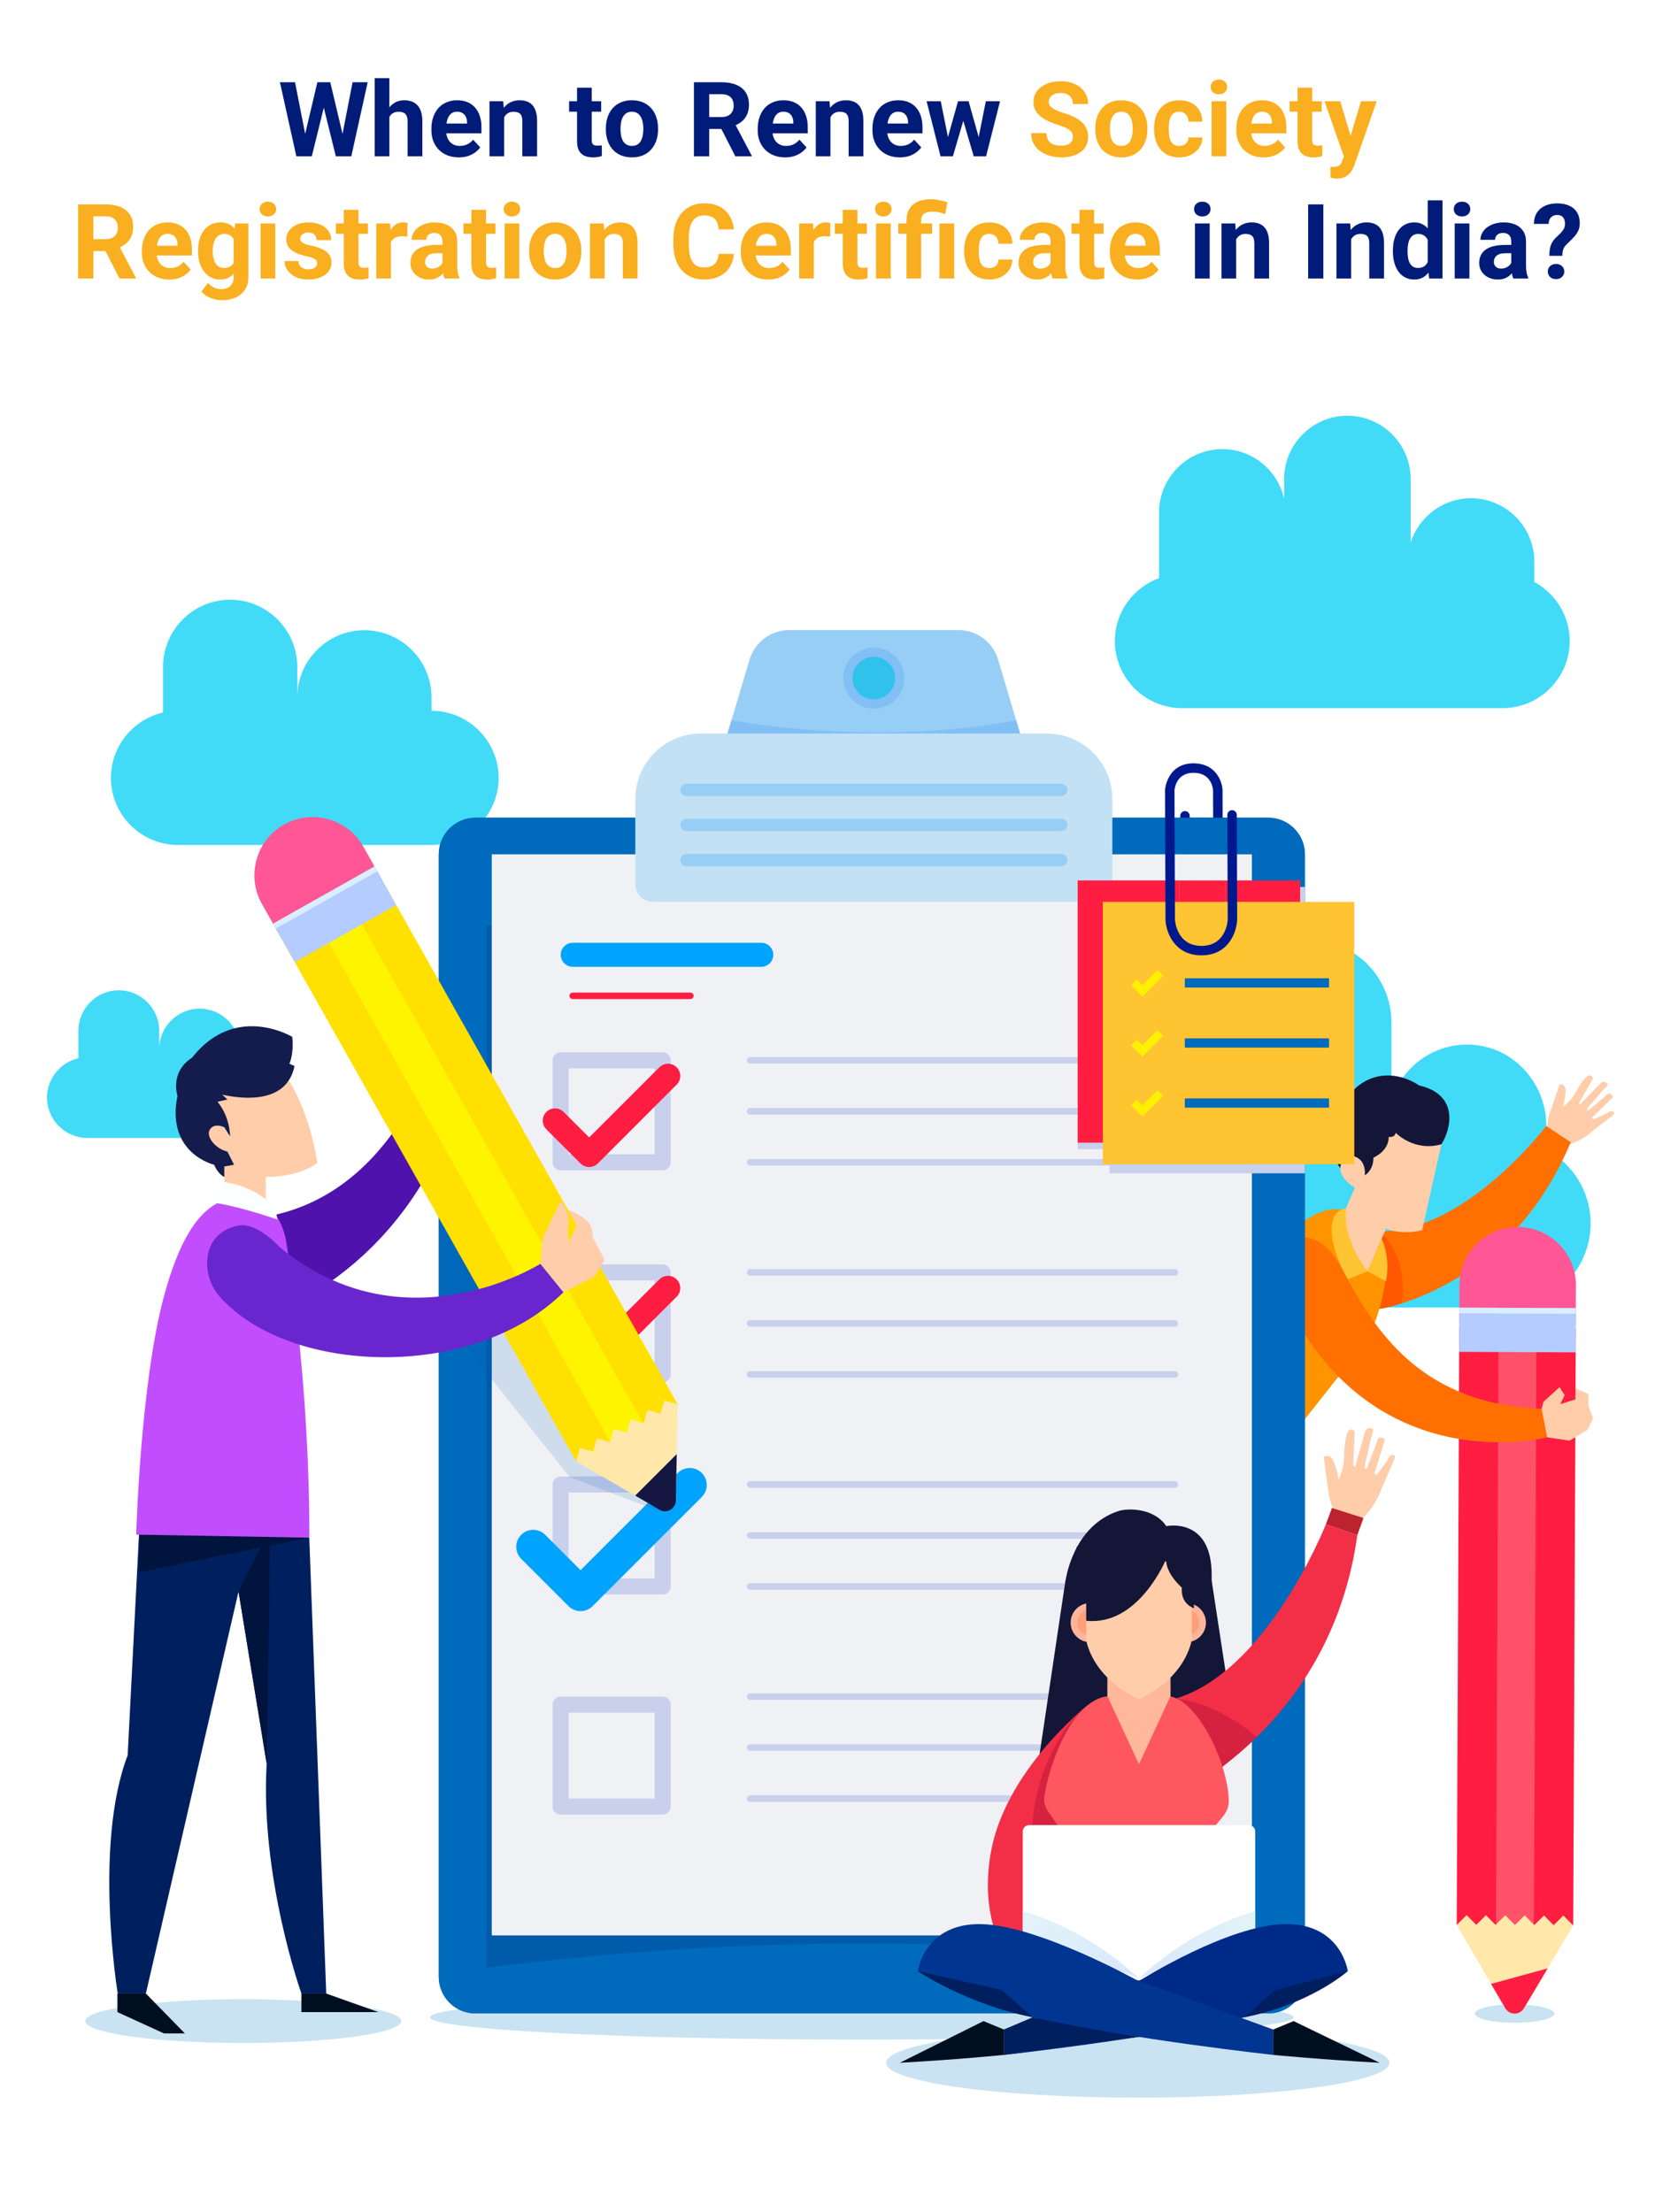 <svg width="1016" height="1358" viewBox="0 0 1016 1358" fill="none" xmlns="http://www.w3.org/2000/svg">
<rect width="1016" height="1358" fill="white"/>
<path d="M185.781 88.781L194.844 50.5H199.906L201.062 56.875L191.406 96H185.969L185.781 88.781ZM181.125 50.5L188.625 88.781L188 96H181.938L171.844 50.5H181.125ZM209.031 88.625L216.438 50.5H225.719L215.656 96H209.594L209.031 88.625ZM202.75 50.5L211.875 88.938L211.625 96H206.188L196.469 56.844L197.719 50.5H202.75ZM239.031 48V96H230.031V48H239.031ZM237.75 77.906H235.281C235.302 75.552 235.615 73.385 236.219 71.406C236.823 69.406 237.688 67.677 238.812 66.219C239.938 64.74 241.281 63.594 242.844 62.781C244.427 61.969 246.177 61.562 248.094 61.562C249.76 61.562 251.271 61.802 252.625 62.281C254 62.74 255.177 63.49 256.156 64.531C257.156 65.552 257.927 66.896 258.469 68.562C259.01 70.229 259.281 72.25 259.281 74.625V96H250.219V74.562C250.219 73.062 250 71.885 249.562 71.031C249.146 70.156 248.531 69.542 247.719 69.188C246.927 68.812 245.948 68.625 244.781 68.625C243.49 68.625 242.385 68.865 241.469 69.344C240.573 69.823 239.854 70.49 239.312 71.344C238.771 72.177 238.375 73.156 238.125 74.281C237.875 75.406 237.75 76.615 237.75 77.906ZM281.688 96.625C279.062 96.625 276.708 96.208 274.625 95.375C272.542 94.521 270.771 93.344 269.312 91.844C267.875 90.344 266.771 88.604 266 86.625C265.229 84.625 264.844 82.5 264.844 80.25V79C264.844 76.438 265.208 74.094 265.938 71.969C266.667 69.844 267.708 68 269.062 66.438C270.438 64.875 272.104 63.677 274.062 62.844C276.021 61.99 278.229 61.562 280.688 61.562C283.083 61.562 285.208 61.958 287.062 62.75C288.917 63.542 290.469 64.667 291.719 66.125C292.99 67.583 293.948 69.333 294.594 71.375C295.24 73.396 295.562 75.646 295.562 78.125V81.875H268.688V75.875H286.719V75.188C286.719 73.938 286.49 72.823 286.031 71.844C285.594 70.844 284.927 70.052 284.031 69.469C283.135 68.885 281.99 68.594 280.594 68.594C279.406 68.594 278.385 68.854 277.531 69.375C276.677 69.896 275.979 70.625 275.438 71.562C274.917 72.5 274.521 73.604 274.25 74.875C274 76.125 273.875 77.5 273.875 79V80.25C273.875 81.604 274.062 82.854 274.438 84C274.833 85.146 275.385 86.135 276.094 86.969C276.823 87.802 277.698 88.448 278.719 88.906C279.76 89.365 280.938 89.594 282.25 89.594C283.875 89.594 285.385 89.281 286.781 88.656C288.198 88.01 289.417 87.042 290.438 85.75L294.812 90.5C294.104 91.521 293.135 92.5 291.906 93.438C290.698 94.375 289.24 95.146 287.531 95.75C285.823 96.333 283.875 96.625 281.688 96.625ZM309.5 69.406V96H300.5V62.188H308.938L309.5 69.406ZM308.188 77.906H305.75C305.75 75.406 306.073 73.156 306.719 71.156C307.365 69.135 308.271 67.417 309.438 66C310.604 64.562 311.99 63.469 313.594 62.719C315.219 61.948 317.031 61.562 319.031 61.562C320.615 61.562 322.062 61.792 323.375 62.25C324.688 62.708 325.812 63.438 326.75 64.438C327.708 65.438 328.438 66.76 328.938 68.406C329.458 70.052 329.719 72.062 329.719 74.438V96H320.656V74.406C320.656 72.906 320.448 71.74 320.031 70.906C319.615 70.073 319 69.49 318.188 69.156C317.396 68.802 316.417 68.625 315.25 68.625C314.042 68.625 312.99 68.865 312.094 69.344C311.219 69.823 310.49 70.49 309.906 71.344C309.344 72.177 308.917 73.156 308.625 74.281C308.333 75.406 308.188 76.615 308.188 77.906ZM369.062 62.188V68.562H349.375V62.188H369.062ZM354.25 53.844H363.25V85.812C363.25 86.792 363.375 87.542 363.625 88.062C363.896 88.583 364.292 88.948 364.812 89.156C365.333 89.344 365.99 89.438 366.781 89.438C367.344 89.438 367.844 89.417 368.281 89.375C368.74 89.312 369.125 89.25 369.438 89.188L369.469 95.812C368.698 96.062 367.865 96.26 366.969 96.406C366.073 96.552 365.083 96.625 364 96.625C362.021 96.625 360.292 96.302 358.812 95.656C357.354 94.99 356.229 93.927 355.438 92.469C354.646 91.01 354.25 89.094 354.25 86.719V53.844ZM371.938 79.438V78.781C371.938 76.302 372.292 74.021 373 71.938C373.708 69.833 374.74 68.01 376.094 66.469C377.448 64.927 379.115 63.729 381.094 62.875C383.073 62 385.344 61.562 387.906 61.562C390.469 61.562 392.75 62 394.75 62.875C396.75 63.729 398.427 64.927 399.781 66.469C401.156 68.01 402.198 69.833 402.906 71.938C403.615 74.021 403.969 76.302 403.969 78.781V79.438C403.969 81.896 403.615 84.177 402.906 86.281C402.198 88.365 401.156 90.188 399.781 91.75C398.427 93.292 396.76 94.49 394.781 95.344C392.802 96.198 390.531 96.625 387.969 96.625C385.406 96.625 383.125 96.198 381.125 95.344C379.146 94.49 377.469 93.292 376.094 91.75C374.74 90.188 373.708 88.365 373 86.281C372.292 84.177 371.938 81.896 371.938 79.438ZM380.938 78.781V79.438C380.938 80.854 381.062 82.177 381.312 83.406C381.562 84.635 381.958 85.719 382.5 86.656C383.062 87.573 383.792 88.292 384.688 88.812C385.583 89.333 386.677 89.594 387.969 89.594C389.219 89.594 390.292 89.333 391.188 88.812C392.083 88.292 392.802 87.573 393.344 86.656C393.885 85.719 394.281 84.635 394.531 83.406C394.802 82.177 394.938 80.854 394.938 79.438V78.781C394.938 77.406 394.802 76.115 394.531 74.906C394.281 73.677 393.875 72.594 393.312 71.656C392.771 70.698 392.052 69.948 391.156 69.406C390.26 68.865 389.177 68.594 387.906 68.594C386.635 68.594 385.552 68.865 384.656 69.406C383.781 69.948 383.062 70.698 382.5 71.656C381.958 72.594 381.562 73.677 381.312 74.906C381.062 76.115 380.938 77.406 380.938 78.781ZM426 50.5H442.969C446.448 50.5 449.438 51.021 451.938 52.062C454.458 53.104 456.396 54.646 457.75 56.688C459.104 58.729 459.781 61.24 459.781 64.219C459.781 66.656 459.365 68.75 458.531 70.5C457.719 72.229 456.562 73.677 455.062 74.844C453.583 75.99 451.844 76.906 449.844 77.594L446.875 79.156H432.125L432.062 71.844H443.031C444.677 71.844 446.042 71.552 447.125 70.969C448.208 70.385 449.021 69.573 449.562 68.531C450.125 67.49 450.406 66.281 450.406 64.906C450.406 63.448 450.135 62.188 449.594 61.125C449.052 60.062 448.229 59.25 447.125 58.688C446.021 58.125 444.635 57.844 442.969 57.844H435.375V96H426V50.5ZM451.438 96L441.062 75.719L450.969 75.656L461.469 95.562V96H451.438ZM482 96.625C479.375 96.625 477.021 96.208 474.938 95.375C472.854 94.521 471.083 93.344 469.625 91.844C468.188 90.344 467.083 88.604 466.312 86.625C465.542 84.625 465.156 82.5 465.156 80.25V79C465.156 76.438 465.521 74.094 466.25 71.969C466.979 69.844 468.021 68 469.375 66.438C470.75 64.875 472.417 63.677 474.375 62.844C476.333 61.99 478.542 61.562 481 61.562C483.396 61.562 485.521 61.958 487.375 62.75C489.229 63.542 490.781 64.667 492.031 66.125C493.302 67.583 494.26 69.333 494.906 71.375C495.552 73.396 495.875 75.646 495.875 78.125V81.875H469V75.875H487.031V75.188C487.031 73.938 486.802 72.823 486.344 71.844C485.906 70.844 485.24 70.052 484.344 69.469C483.448 68.885 482.302 68.594 480.906 68.594C479.719 68.594 478.698 68.854 477.844 69.375C476.99 69.896 476.292 70.625 475.75 71.562C475.229 72.5 474.833 73.604 474.562 74.875C474.312 76.125 474.188 77.5 474.188 79V80.25C474.188 81.604 474.375 82.854 474.75 84C475.146 85.146 475.698 86.135 476.406 86.969C477.135 87.802 478.01 88.448 479.031 88.906C480.073 89.365 481.25 89.594 482.562 89.594C484.188 89.594 485.698 89.281 487.094 88.656C488.51 88.01 489.729 87.042 490.75 85.75L495.125 90.5C494.417 91.521 493.448 92.5 492.219 93.438C491.01 94.375 489.552 95.146 487.844 95.75C486.135 96.333 484.188 96.625 482 96.625ZM509.812 69.406V96H500.812V62.188H509.25L509.812 69.406ZM508.5 77.906H506.062C506.062 75.406 506.385 73.156 507.031 71.156C507.677 69.135 508.583 67.417 509.75 66C510.917 64.562 512.302 63.469 513.906 62.719C515.531 61.948 517.344 61.562 519.344 61.562C520.927 61.562 522.375 61.792 523.688 62.25C525 62.708 526.125 63.438 527.062 64.438C528.021 65.438 528.75 66.76 529.25 68.406C529.771 70.052 530.031 72.062 530.031 74.438V96H520.969V74.406C520.969 72.906 520.76 71.74 520.344 70.906C519.927 70.073 519.312 69.49 518.5 69.156C517.708 68.802 516.729 68.625 515.562 68.625C514.354 68.625 513.302 68.865 512.406 69.344C511.531 69.823 510.802 70.49 510.219 71.344C509.656 72.177 509.229 73.156 508.938 74.281C508.646 75.406 508.5 76.615 508.5 77.906ZM552.438 96.625C549.812 96.625 547.458 96.208 545.375 95.375C543.292 94.521 541.521 93.344 540.062 91.844C538.625 90.344 537.521 88.604 536.75 86.625C535.979 84.625 535.594 82.5 535.594 80.25V79C535.594 76.438 535.958 74.094 536.688 71.969C537.417 69.844 538.458 68 539.812 66.438C541.188 64.875 542.854 63.677 544.812 62.844C546.771 61.99 548.979 61.562 551.438 61.562C553.833 61.562 555.958 61.958 557.812 62.75C559.667 63.542 561.219 64.667 562.469 66.125C563.74 67.583 564.698 69.333 565.344 71.375C565.99 73.396 566.312 75.646 566.312 78.125V81.875H539.438V75.875H557.469V75.188C557.469 73.938 557.24 72.823 556.781 71.844C556.344 70.844 555.677 70.052 554.781 69.469C553.885 68.885 552.74 68.594 551.344 68.594C550.156 68.594 549.135 68.854 548.281 69.375C547.427 69.896 546.729 70.625 546.188 71.562C545.667 72.5 545.271 73.604 545 74.875C544.75 76.125 544.625 77.5 544.625 79V80.25C544.625 81.604 544.812 82.854 545.188 84C545.583 85.146 546.135 86.135 546.844 86.969C547.573 87.802 548.448 88.448 549.469 88.906C550.51 89.365 551.688 89.594 553 89.594C554.625 89.594 556.135 89.281 557.531 88.656C558.948 88.01 560.167 87.042 561.188 85.75L565.562 90.5C564.854 91.521 563.885 92.5 562.656 93.438C561.448 94.375 559.99 95.146 558.281 95.75C556.573 96.333 554.625 96.625 552.438 96.625ZM581.094 87.25L588.125 62.188H593.844L592 72.031L584.969 96H580.188L581.094 87.25ZM577.531 62.188L582.562 87.219L583.031 96H577.406L568.844 62.188H577.531ZM600.281 86.812L605.188 62.188H613.906L605.344 96H599.75L600.281 86.812ZM594.625 62.188L601.625 87.062L602.594 96H597.781L590.75 72.062L588.969 62.188H594.625ZM742.625 137.188V171H733.594V137.188H742.625ZM733.031 128.375C733.031 127.062 733.49 125.979 734.406 125.125C735.323 124.271 736.552 123.844 738.094 123.844C739.615 123.844 740.833 124.271 741.75 125.125C742.688 125.979 743.156 127.062 743.156 128.375C743.156 129.688 742.688 130.771 741.75 131.625C740.833 132.479 739.615 132.906 738.094 132.906C736.552 132.906 735.323 132.479 734.406 131.625C733.49 130.771 733.031 129.688 733.031 128.375ZM758.875 144.406V171H749.875V137.188H758.312L758.875 144.406ZM757.562 152.906H755.125C755.125 150.406 755.448 148.156 756.094 146.156C756.74 144.135 757.646 142.417 758.812 141C759.979 139.562 761.365 138.469 762.969 137.719C764.594 136.948 766.406 136.562 768.406 136.562C769.99 136.562 771.438 136.792 772.75 137.25C774.062 137.708 775.188 138.438 776.125 139.438C777.083 140.438 777.812 141.76 778.312 143.406C778.833 145.052 779.094 147.062 779.094 149.438V171H770.031V149.406C770.031 147.906 769.823 146.74 769.406 145.906C768.99 145.073 768.375 144.49 767.562 144.156C766.771 143.802 765.792 143.625 764.625 143.625C763.417 143.625 762.365 143.865 761.469 144.344C760.594 144.823 759.865 145.49 759.281 146.344C758.719 147.177 758.292 148.156 758 149.281C757.708 150.406 757.562 151.615 757.562 152.906ZM812.406 125.5V171H803.062V125.5H812.406ZM829.438 144.406V171H820.438V137.188H828.875L829.438 144.406ZM828.125 152.906H825.688C825.688 150.406 826.01 148.156 826.656 146.156C827.302 144.135 828.208 142.417 829.375 141C830.542 139.562 831.927 138.469 833.531 137.719C835.156 136.948 836.969 136.562 838.969 136.562C840.552 136.562 842 136.792 843.312 137.25C844.625 137.708 845.75 138.438 846.688 139.438C847.646 140.438 848.375 141.76 848.875 143.406C849.396 145.052 849.656 147.062 849.656 149.438V171H840.594V149.406C840.594 147.906 840.385 146.74 839.969 145.906C839.552 145.073 838.938 144.49 838.125 144.156C837.333 143.802 836.354 143.625 835.188 143.625C833.979 143.625 832.927 143.865 832.031 144.344C831.156 144.823 830.427 145.49 829.844 146.344C829.281 147.177 828.854 148.156 828.562 149.281C828.271 150.406 828.125 151.615 828.125 152.906ZM876.469 163.625V123H885.531V171H877.375L876.469 163.625ZM855.094 154.5V153.844C855.094 151.26 855.385 148.917 855.969 146.812C856.552 144.688 857.406 142.865 858.531 141.344C859.656 139.823 861.042 138.646 862.688 137.812C864.333 136.979 866.208 136.562 868.312 136.562C870.292 136.562 872.021 136.979 873.5 137.812C875 138.646 876.271 139.833 877.312 141.375C878.375 142.896 879.229 144.698 879.875 146.781C880.521 148.844 880.99 151.104 881.281 153.562V155C880.99 157.354 880.521 159.542 879.875 161.562C879.229 163.583 878.375 165.354 877.312 166.875C876.271 168.375 875 169.542 873.5 170.375C872 171.208 870.25 171.625 868.25 171.625C866.146 171.625 864.271 171.198 862.625 170.344C861 169.49 859.625 168.292 858.5 166.75C857.396 165.208 856.552 163.396 855.969 161.312C855.385 159.229 855.094 156.958 855.094 154.5ZM864.094 153.844V154.5C864.094 155.896 864.198 157.198 864.406 158.406C864.635 159.615 865 160.688 865.5 161.625C866.021 162.542 866.688 163.26 867.5 163.781C868.333 164.281 869.344 164.531 870.531 164.531C872.073 164.531 873.344 164.188 874.344 163.5C875.344 162.792 876.104 161.823 876.625 160.594C877.167 159.365 877.479 157.948 877.562 156.344V152.25C877.5 150.938 877.312 149.76 877 148.719C876.708 147.656 876.271 146.75 875.688 146C875.125 145.25 874.417 144.667 873.562 144.25C872.729 143.833 871.74 143.625 870.594 143.625C869.427 143.625 868.427 143.896 867.594 144.438C866.76 144.958 866.083 145.677 865.562 146.594C865.062 147.51 864.688 148.594 864.438 149.844C864.208 151.073 864.094 152.406 864.094 153.844ZM902.062 137.188V171H893.031V137.188H902.062ZM892.469 128.375C892.469 127.062 892.927 125.979 893.844 125.125C894.76 124.271 895.99 123.844 897.531 123.844C899.052 123.844 900.271 124.271 901.188 125.125C902.125 125.979 902.594 127.062 902.594 128.375C902.594 129.688 902.125 130.771 901.188 131.625C900.271 132.479 899.052 132.906 897.531 132.906C895.99 132.906 894.76 132.479 893.844 131.625C892.927 130.771 892.469 129.688 892.469 128.375ZM927.75 163.375V148.312C927.75 147.229 927.573 146.302 927.219 145.531C926.865 144.74 926.312 144.125 925.562 143.688C924.833 143.25 923.885 143.031 922.719 143.031C921.719 143.031 920.854 143.208 920.125 143.562C919.396 143.896 918.833 144.385 918.438 145.031C918.042 145.656 917.844 146.396 917.844 147.25H908.844C908.844 145.812 909.177 144.448 909.844 143.156C910.51 141.865 911.479 140.729 912.75 139.75C914.021 138.75 915.531 137.969 917.281 137.406C919.052 136.844 921.031 136.562 923.219 136.562C925.844 136.562 928.177 137 930.219 137.875C932.26 138.75 933.865 140.062 935.031 141.812C936.219 143.562 936.812 145.75 936.812 148.375V162.844C936.812 164.698 936.927 166.219 937.156 167.406C937.385 168.573 937.719 169.594 938.156 170.469V171H929.062C928.625 170.083 928.292 168.938 928.062 167.562C927.854 166.167 927.75 164.771 927.75 163.375ZM928.938 150.406L929 155.5H923.969C922.781 155.5 921.75 155.635 920.875 155.906C920 156.177 919.281 156.562 918.719 157.062C918.156 157.542 917.74 158.104 917.469 158.75C917.219 159.396 917.094 160.104 917.094 160.875C917.094 161.646 917.271 162.344 917.625 162.969C917.979 163.573 918.49 164.052 919.156 164.406C919.823 164.74 920.604 164.906 921.5 164.906C922.854 164.906 924.031 164.635 925.031 164.094C926.031 163.552 926.802 162.885 927.344 162.094C927.906 161.302 928.198 160.552 928.219 159.844L930.594 163.656C930.26 164.51 929.802 165.396 929.219 166.312C928.656 167.229 927.938 168.094 927.062 168.906C926.188 169.698 925.135 170.354 923.906 170.875C922.677 171.375 921.219 171.625 919.531 171.625C917.385 171.625 915.438 171.198 913.688 170.344C911.958 169.469 910.583 168.271 909.562 166.75C908.562 165.208 908.062 163.458 908.062 161.5C908.062 159.729 908.396 158.156 909.062 156.781C909.729 155.406 910.708 154.25 912 153.312C913.312 152.354 914.948 151.635 916.906 151.156C918.865 150.656 921.135 150.406 923.719 150.406H928.938ZM959.094 157.094H951.125C951.146 155.219 951.292 153.604 951.562 152.25C951.854 150.875 952.344 149.635 953.031 148.531C953.74 147.427 954.677 146.333 955.844 145.25C956.823 144.375 957.677 143.542 958.406 142.75C959.135 141.958 959.708 141.146 960.125 140.312C960.542 139.458 960.75 138.51 960.75 137.469C960.75 136.26 960.562 135.26 960.188 134.469C959.833 133.656 959.292 133.042 958.562 132.625C957.854 132.208 956.958 132 955.875 132C954.979 132 954.146 132.198 953.375 132.594C952.604 132.969 951.969 133.552 951.469 134.344C950.99 135.135 950.74 136.177 950.719 137.469H941.656C941.719 134.615 942.375 132.26 943.625 130.406C944.896 128.531 946.594 127.146 948.719 126.25C950.844 125.333 953.229 124.875 955.875 124.875C958.792 124.875 961.292 125.354 963.375 126.312C965.458 127.25 967.052 128.635 968.156 130.469C969.26 132.281 969.812 134.49 969.812 137.094C969.812 138.906 969.458 140.521 968.75 141.938C968.042 143.333 967.115 144.635 965.969 145.844C964.823 147.052 963.562 148.302 962.188 149.594C961 150.656 960.188 151.771 959.75 152.938C959.333 154.104 959.115 155.49 959.094 157.094ZM950.188 166.75C950.188 165.417 950.646 164.312 951.562 163.438C952.479 162.542 953.708 162.094 955.25 162.094C956.771 162.094 957.99 162.542 958.906 163.438C959.844 164.312 960.312 165.417 960.312 166.75C960.312 168.042 959.844 169.135 958.906 170.031C957.99 170.927 956.771 171.375 955.25 171.375C953.708 171.375 952.479 170.927 951.562 170.031C950.646 169.135 950.188 168.042 950.188 166.75Z" fill="#001B78"/>
<path d="M658.625 84.094C658.625 83.281 658.5 82.552 658.25 81.906C658.021 81.24 657.583 80.635 656.938 80.094C656.292 79.531 655.385 78.979 654.219 78.438C653.052 77.896 651.542 77.333 649.688 76.75C647.625 76.083 645.667 75.333 643.812 74.5C641.979 73.667 640.354 72.698 638.938 71.594C637.542 70.469 636.438 69.167 635.625 67.688C634.833 66.208 634.438 64.49 634.438 62.531C634.438 60.635 634.854 58.917 635.688 57.375C636.521 55.812 637.688 54.479 639.188 53.375C640.688 52.25 642.458 51.385 644.5 50.781C646.562 50.177 648.823 49.875 651.281 49.875C654.635 49.875 657.562 50.479 660.062 51.688C662.562 52.896 664.5 54.552 665.875 56.656C667.271 58.76 667.969 61.167 667.969 63.875H658.656C658.656 62.542 658.375 61.375 657.812 60.375C657.271 59.354 656.438 58.552 655.312 57.969C654.208 57.385 652.812 57.094 651.125 57.094C649.5 57.094 648.146 57.344 647.062 57.844C645.979 58.323 645.167 58.979 644.625 59.812C644.083 60.625 643.812 61.542 643.812 62.562C643.812 63.333 644 64.031 644.375 64.656C644.771 65.281 645.354 65.865 646.125 66.406C646.896 66.948 647.844 67.458 648.969 67.938C650.094 68.417 651.396 68.885 652.875 69.344C655.354 70.094 657.531 70.938 659.406 71.875C661.302 72.812 662.885 73.865 664.156 75.031C665.427 76.198 666.385 77.521 667.031 79C667.677 80.479 668 82.156 668 84.031C668 86.01 667.615 87.781 666.844 89.344C666.073 90.906 664.958 92.229 663.5 93.312C662.042 94.396 660.302 95.219 658.281 95.781C656.26 96.344 654 96.625 651.5 96.625C649.25 96.625 647.031 96.333 644.844 95.75C642.656 95.146 640.667 94.24 638.875 93.031C637.104 91.823 635.688 90.281 634.625 88.406C633.562 86.531 633.031 84.312 633.031 81.75H642.438C642.438 83.167 642.656 84.365 643.094 85.344C643.531 86.323 644.146 87.115 644.938 87.719C645.75 88.323 646.708 88.76 647.812 89.031C648.938 89.302 650.167 89.438 651.5 89.438C653.125 89.438 654.458 89.208 655.5 88.75C656.562 88.292 657.344 87.656 657.844 86.844C658.365 86.031 658.625 85.115 658.625 84.094ZM672.375 79.438V78.781C672.375 76.302 672.729 74.021 673.438 71.938C674.146 69.833 675.177 68.01 676.531 66.469C677.885 64.927 679.552 63.729 681.531 62.875C683.51 62 685.781 61.562 688.344 61.562C690.906 61.562 693.188 62 695.188 62.875C697.188 63.729 698.865 64.927 700.219 66.469C701.594 68.01 702.635 69.833 703.344 71.938C704.052 74.021 704.406 76.302 704.406 78.781V79.438C704.406 81.896 704.052 84.177 703.344 86.281C702.635 88.365 701.594 90.188 700.219 91.75C698.865 93.292 697.198 94.49 695.219 95.344C693.24 96.198 690.969 96.625 688.406 96.625C685.844 96.625 683.562 96.198 681.562 95.344C679.583 94.49 677.906 93.292 676.531 91.75C675.177 90.188 674.146 88.365 673.438 86.281C672.729 84.177 672.375 81.896 672.375 79.438ZM681.375 78.781V79.438C681.375 80.854 681.5 82.177 681.75 83.406C682 84.635 682.396 85.719 682.938 86.656C683.5 87.573 684.229 88.292 685.125 88.812C686.021 89.333 687.115 89.594 688.406 89.594C689.656 89.594 690.729 89.333 691.625 88.812C692.521 88.292 693.24 87.573 693.781 86.656C694.323 85.719 694.719 84.635 694.969 83.406C695.24 82.177 695.375 80.854 695.375 79.438V78.781C695.375 77.406 695.24 76.115 694.969 74.906C694.719 73.677 694.312 72.594 693.75 71.656C693.208 70.698 692.49 69.948 691.594 69.406C690.698 68.865 689.615 68.594 688.344 68.594C687.073 68.594 685.99 68.865 685.094 69.406C684.219 69.948 683.5 70.698 682.938 71.656C682.396 72.594 682 73.677 681.75 74.906C681.5 76.115 681.375 77.406 681.375 78.781ZM723.906 89.594C725.01 89.594 725.99 89.385 726.844 88.969C727.698 88.531 728.365 87.927 728.844 87.156C729.344 86.365 729.604 85.438 729.625 84.375H738.094C738.073 86.75 737.438 88.865 736.188 90.719C734.938 92.552 733.26 94 731.156 95.062C729.052 96.104 726.698 96.625 724.094 96.625C721.469 96.625 719.177 96.188 717.219 95.312C715.281 94.438 713.667 93.229 712.375 91.688C711.083 90.125 710.115 88.312 709.469 86.25C708.823 84.167 708.5 81.938 708.5 79.562V78.656C708.5 76.26 708.823 74.031 709.469 71.969C710.115 69.885 711.083 68.073 712.375 66.531C713.667 64.969 715.281 63.75 717.219 62.875C719.156 62 721.427 61.562 724.031 61.562C726.802 61.562 729.229 62.094 731.312 63.156C733.417 64.219 735.062 65.74 736.25 67.719C737.458 69.677 738.073 72 738.094 74.688H729.625C729.604 73.562 729.365 72.542 728.906 71.625C728.469 70.708 727.823 69.979 726.969 69.438C726.135 68.875 725.104 68.594 723.875 68.594C722.562 68.594 721.49 68.875 720.656 69.438C719.823 69.979 719.177 70.729 718.719 71.688C718.26 72.625 717.938 73.698 717.75 74.906C717.583 76.094 717.5 77.344 717.5 78.656V79.562C717.5 80.875 717.583 82.135 717.75 83.344C717.917 84.552 718.229 85.625 718.688 86.562C719.167 87.5 719.823 88.24 720.656 88.781C721.49 89.323 722.573 89.594 723.906 89.594ZM752.812 62.188V96H743.781V62.188H752.812ZM743.219 53.375C743.219 52.062 743.677 50.979 744.594 50.125C745.51 49.271 746.74 48.844 748.281 48.844C749.802 48.844 751.021 49.271 751.938 50.125C752.875 50.979 753.344 52.062 753.344 53.375C753.344 54.688 752.875 55.771 751.938 56.625C751.021 57.479 749.802 57.906 748.281 57.906C746.74 57.906 745.51 57.479 744.594 56.625C743.677 55.771 743.219 54.688 743.219 53.375ZM775.812 96.625C773.188 96.625 770.833 96.208 768.75 95.375C766.667 94.521 764.896 93.344 763.438 91.844C762 90.344 760.896 88.604 760.125 86.625C759.354 84.625 758.969 82.5 758.969 80.25V79C758.969 76.438 759.333 74.094 760.062 71.969C760.792 69.844 761.833 68 763.188 66.438C764.562 64.875 766.229 63.677 768.188 62.844C770.146 61.99 772.354 61.562 774.812 61.562C777.208 61.562 779.333 61.958 781.188 62.75C783.042 63.542 784.594 64.667 785.844 66.125C787.115 67.583 788.073 69.333 788.719 71.375C789.365 73.396 789.688 75.646 789.688 78.125V81.875H762.812V75.875H780.844V75.188C780.844 73.938 780.615 72.823 780.156 71.844C779.719 70.844 779.052 70.052 778.156 69.469C777.26 68.885 776.115 68.594 774.719 68.594C773.531 68.594 772.51 68.854 771.656 69.375C770.802 69.896 770.104 70.625 769.562 71.562C769.042 72.5 768.646 73.604 768.375 74.875C768.125 76.125 768 77.5 768 79V80.25C768 81.604 768.188 82.854 768.562 84C768.958 85.146 769.51 86.135 770.219 86.969C770.948 87.802 771.823 88.448 772.844 88.906C773.885 89.365 775.062 89.594 776.375 89.594C778 89.594 779.51 89.281 780.906 88.656C782.323 88.01 783.542 87.042 784.562 85.75L788.938 90.5C788.229 91.521 787.26 92.5 786.031 93.438C784.823 94.375 783.365 95.146 781.656 95.75C779.948 96.333 778 96.625 775.812 96.625ZM811.375 62.188V68.562H791.688V62.188H811.375ZM796.562 53.844H805.562V85.812C805.562 86.792 805.688 87.542 805.938 88.062C806.208 88.583 806.604 88.948 807.125 89.156C807.646 89.344 808.302 89.438 809.094 89.438C809.656 89.438 810.156 89.417 810.594 89.375C811.052 89.312 811.438 89.25 811.75 89.188L811.781 95.812C811.01 96.062 810.177 96.26 809.281 96.406C808.385 96.552 807.396 96.625 806.312 96.625C804.333 96.625 802.604 96.302 801.125 95.656C799.667 94.99 798.542 93.927 797.75 92.469C796.958 91.01 796.562 89.094 796.562 86.719V53.844ZM826.531 92.188L835.5 62.188H845.156L831.562 101.094C831.271 101.948 830.875 102.865 830.375 103.844C829.896 104.823 829.24 105.75 828.406 106.625C827.594 107.521 826.562 108.25 825.312 108.812C824.083 109.375 822.573 109.656 820.781 109.656C819.927 109.656 819.229 109.604 818.688 109.5C818.146 109.396 817.5 109.25 816.75 109.062V102.469C816.979 102.469 817.219 102.469 817.469 102.469C817.719 102.49 817.958 102.5 818.188 102.5C819.375 102.5 820.344 102.365 821.094 102.094C821.844 101.823 822.448 101.406 822.906 100.844C823.365 100.302 823.729 99.594 824 98.719L826.531 92.188ZM822.781 62.188L830.125 86.688L831.406 96.219L825.281 96.875L813.125 62.188H822.781ZM47.938 125.5H64.906C68.385 125.5 71.375 126.021 73.875 127.062C76.396 128.104 78.333 129.646 79.688 131.688C81.042 133.729 81.719 136.24 81.719 139.219C81.719 141.656 81.302 143.75 80.469 145.5C79.656 147.229 78.5 148.677 77 149.844C75.521 150.99 73.781 151.906 71.781 152.594L68.812 154.156H54.062L54 146.844H64.969C66.615 146.844 67.979 146.552 69.062 145.969C70.146 145.385 70.958 144.573 71.5 143.531C72.062 142.49 72.344 141.281 72.344 139.906C72.344 138.448 72.073 137.188 71.531 136.125C70.99 135.062 70.167 134.25 69.062 133.688C67.958 133.125 66.573 132.844 64.906 132.844H57.312V171H47.938V125.5ZM73.375 171L63 150.719L72.906 150.656L83.406 170.562V171H73.375ZM103.938 171.625C101.312 171.625 98.958 171.208 96.875 170.375C94.792 169.521 93.021 168.344 91.562 166.844C90.125 165.344 89.021 163.604 88.25 161.625C87.479 159.625 87.094 157.5 87.094 155.25V154C87.094 151.438 87.458 149.094 88.188 146.969C88.917 144.844 89.958 143 91.312 141.438C92.688 139.875 94.354 138.677 96.312 137.844C98.271 136.99 100.479 136.562 102.938 136.562C105.333 136.562 107.458 136.958 109.312 137.75C111.167 138.542 112.719 139.667 113.969 141.125C115.24 142.583 116.198 144.333 116.844 146.375C117.49 148.396 117.812 150.646 117.812 153.125V156.875H90.938V150.875H108.969V150.188C108.969 148.938 108.74 147.823 108.281 146.844C107.844 145.844 107.177 145.052 106.281 144.469C105.385 143.885 104.24 143.594 102.844 143.594C101.656 143.594 100.635 143.854 99.781 144.375C98.927 144.896 98.229 145.625 97.688 146.562C97.167 147.5 96.771 148.604 96.5 149.875C96.25 151.125 96.125 152.5 96.125 154V155.25C96.125 156.604 96.312 157.854 96.688 159C97.083 160.146 97.635 161.135 98.344 161.969C99.073 162.802 99.948 163.448 100.969 163.906C102.01 164.365 103.188 164.594 104.5 164.594C106.125 164.594 107.635 164.281 109.031 163.656C110.448 163.01 111.667 162.042 112.688 160.75L117.062 165.5C116.354 166.521 115.385 167.5 114.156 168.438C112.948 169.375 111.49 170.146 109.781 170.75C108.073 171.333 106.125 171.625 103.938 171.625ZM144.344 137.188H152.5V169.875C152.5 172.958 151.812 175.573 150.438 177.719C149.083 179.885 147.188 181.521 144.75 182.625C142.312 183.75 139.479 184.312 136.25 184.312C134.833 184.312 133.333 184.125 131.75 183.75C130.188 183.375 128.688 182.792 127.25 182C125.833 181.208 124.646 180.208 123.688 179L127.656 173.688C128.698 174.896 129.906 175.833 131.281 176.5C132.656 177.188 134.177 177.531 135.844 177.531C137.469 177.531 138.844 177.229 139.969 176.625C141.094 176.042 141.958 175.177 142.562 174.031C143.167 172.906 143.469 171.542 143.469 169.938V145L144.344 137.188ZM121.594 154.5V153.844C121.594 151.26 121.906 148.917 122.531 146.812C123.177 144.688 124.083 142.865 125.25 141.344C126.438 139.823 127.875 138.646 129.562 137.812C131.25 136.979 133.156 136.562 135.281 136.562C137.531 136.562 139.417 136.979 140.938 137.812C142.458 138.646 143.708 139.833 144.688 141.375C145.667 142.896 146.427 144.698 146.969 146.781C147.531 148.844 147.969 151.104 148.281 153.562V155C147.969 157.354 147.5 159.542 146.875 161.562C146.25 163.583 145.427 165.354 144.406 166.875C143.385 168.375 142.115 169.542 140.594 170.375C139.094 171.208 137.302 171.625 135.219 171.625C133.135 171.625 131.25 171.198 129.562 170.344C127.896 169.49 126.469 168.292 125.281 166.75C124.094 165.208 123.177 163.396 122.531 161.312C121.906 159.229 121.594 156.958 121.594 154.5ZM130.594 153.844V154.5C130.594 155.896 130.729 157.198 131 158.406C131.271 159.615 131.688 160.688 132.25 161.625C132.833 162.542 133.552 163.26 134.406 163.781C135.281 164.281 136.312 164.531 137.5 164.531C139.146 164.531 140.49 164.188 141.531 163.5C142.573 162.792 143.354 161.823 143.875 160.594C144.396 159.365 144.698 157.948 144.781 156.344V152.25C144.74 150.938 144.562 149.76 144.25 148.719C143.938 147.656 143.5 146.75 142.938 146C142.375 145.25 141.646 144.667 140.75 144.25C139.854 143.833 138.792 143.625 137.562 143.625C136.375 143.625 135.344 143.896 134.469 144.438C133.615 144.958 132.896 145.677 132.312 146.594C131.75 147.51 131.323 148.594 131.031 149.844C130.74 151.073 130.594 152.406 130.594 153.844ZM169 137.188V171H159.969V137.188H169ZM159.406 128.375C159.406 127.062 159.865 125.979 160.781 125.125C161.698 124.271 162.927 123.844 164.469 123.844C165.99 123.844 167.208 124.271 168.125 125.125C169.062 125.979 169.531 127.062 169.531 128.375C169.531 129.688 169.062 130.771 168.125 131.625C167.208 132.479 165.99 132.906 164.469 132.906C162.927 132.906 161.698 132.479 160.781 131.625C159.865 130.771 159.406 129.688 159.406 128.375ZM194.719 161.656C194.719 161.01 194.531 160.427 194.156 159.906C193.781 159.385 193.083 158.906 192.062 158.469C191.062 158.01 189.615 157.594 187.719 157.219C186.01 156.844 184.417 156.375 182.938 155.812C181.479 155.229 180.208 154.531 179.125 153.719C178.062 152.906 177.229 151.948 176.625 150.844C176.021 149.719 175.719 148.438 175.719 147C175.719 145.583 176.021 144.25 176.625 143C177.25 141.75 178.135 140.646 179.281 139.688C180.448 138.708 181.865 137.948 183.531 137.406C185.219 136.844 187.115 136.562 189.219 136.562C192.156 136.562 194.677 137.031 196.781 137.969C198.906 138.906 200.531 140.198 201.656 141.844C202.802 143.469 203.375 145.323 203.375 147.406H194.375C194.375 146.531 194.188 145.75 193.812 145.062C193.458 144.354 192.896 143.802 192.125 143.406C191.375 142.99 190.396 142.781 189.188 142.781C188.188 142.781 187.323 142.958 186.594 143.312C185.865 143.646 185.302 144.104 184.906 144.688C184.531 145.25 184.344 145.875 184.344 146.562C184.344 147.083 184.448 147.552 184.656 147.969C184.885 148.365 185.25 148.729 185.75 149.062C186.25 149.396 186.896 149.708 187.688 150C188.5 150.271 189.5 150.521 190.688 150.75C193.125 151.25 195.302 151.906 197.219 152.719C199.135 153.51 200.656 154.594 201.781 155.969C202.906 157.323 203.469 159.104 203.469 161.312C203.469 162.812 203.135 164.188 202.469 165.438C201.802 166.688 200.844 167.781 199.594 168.719C198.344 169.635 196.844 170.354 195.094 170.875C193.365 171.375 191.417 171.625 189.25 171.625C186.104 171.625 183.438 171.062 181.25 169.938C179.083 168.812 177.438 167.385 176.312 165.656C175.208 163.906 174.656 162.115 174.656 160.281H183.188C183.229 161.51 183.542 162.5 184.125 163.25C184.729 164 185.49 164.542 186.406 164.875C187.344 165.208 188.354 165.375 189.438 165.375C190.604 165.375 191.573 165.219 192.344 164.906C193.115 164.573 193.698 164.135 194.094 163.594C194.51 163.031 194.719 162.385 194.719 161.656ZM225.875 137.188V143.562H206.188V137.188H225.875ZM211.062 128.844H220.062V160.812C220.062 161.792 220.188 162.542 220.438 163.062C220.708 163.583 221.104 163.948 221.625 164.156C222.146 164.344 222.802 164.438 223.594 164.438C224.156 164.438 224.656 164.417 225.094 164.375C225.552 164.312 225.938 164.25 226.25 164.188L226.281 170.812C225.51 171.062 224.677 171.26 223.781 171.406C222.885 171.552 221.896 171.625 220.812 171.625C218.833 171.625 217.104 171.302 215.625 170.656C214.167 169.99 213.042 168.927 212.25 167.469C211.458 166.01 211.062 164.094 211.062 161.719V128.844ZM240 144.562V171H231V137.188H239.469L240 144.562ZM250.188 136.969L250.031 145.312C249.594 145.25 249.062 145.198 248.438 145.156C247.833 145.094 247.281 145.062 246.781 145.062C245.51 145.062 244.406 145.229 243.469 145.562C242.552 145.875 241.781 146.344 241.156 146.969C240.552 147.594 240.094 148.354 239.781 149.25C239.49 150.146 239.323 151.167 239.281 152.312L237.469 151.75C237.469 149.562 237.688 147.552 238.125 145.719C238.562 143.865 239.198 142.25 240.031 140.875C240.885 139.5 241.927 138.438 243.156 137.688C244.385 136.938 245.792 136.562 247.375 136.562C247.875 136.562 248.385 136.604 248.906 136.688C249.427 136.75 249.854 136.844 250.188 136.969ZM271.625 163.375V148.312C271.625 147.229 271.448 146.302 271.094 145.531C270.74 144.74 270.188 144.125 269.438 143.688C268.708 143.25 267.76 143.031 266.594 143.031C265.594 143.031 264.729 143.208 264 143.562C263.271 143.896 262.708 144.385 262.312 145.031C261.917 145.656 261.719 146.396 261.719 147.25H252.719C252.719 145.812 253.052 144.448 253.719 143.156C254.385 141.865 255.354 140.729 256.625 139.75C257.896 138.75 259.406 137.969 261.156 137.406C262.927 136.844 264.906 136.562 267.094 136.562C269.719 136.562 272.052 137 274.094 137.875C276.135 138.75 277.74 140.062 278.906 141.812C280.094 143.562 280.688 145.75 280.688 148.375V162.844C280.688 164.698 280.802 166.219 281.031 167.406C281.26 168.573 281.594 169.594 282.031 170.469V171H272.938C272.5 170.083 272.167 168.938 271.938 167.562C271.729 166.167 271.625 164.771 271.625 163.375ZM272.812 150.406L272.875 155.5H267.844C266.656 155.5 265.625 155.635 264.75 155.906C263.875 156.177 263.156 156.562 262.594 157.062C262.031 157.542 261.615 158.104 261.344 158.75C261.094 159.396 260.969 160.104 260.969 160.875C260.969 161.646 261.146 162.344 261.5 162.969C261.854 163.573 262.365 164.052 263.031 164.406C263.698 164.74 264.479 164.906 265.375 164.906C266.729 164.906 267.906 164.635 268.906 164.094C269.906 163.552 270.677 162.885 271.219 162.094C271.781 161.302 272.073 160.552 272.094 159.844L274.469 163.656C274.135 164.51 273.677 165.396 273.094 166.312C272.531 167.229 271.812 168.094 270.938 168.906C270.062 169.698 269.01 170.354 267.781 170.875C266.552 171.375 265.094 171.625 263.406 171.625C261.26 171.625 259.312 171.198 257.562 170.344C255.833 169.469 254.458 168.271 253.438 166.75C252.438 165.208 251.938 163.458 251.938 161.5C251.938 159.729 252.271 158.156 252.938 156.781C253.604 155.406 254.583 154.25 255.875 153.312C257.188 152.354 258.823 151.635 260.781 151.156C262.74 150.656 265.01 150.406 267.594 150.406H272.812ZM304.188 137.188V143.562H284.5V137.188H304.188ZM289.375 128.844H298.375V160.812C298.375 161.792 298.5 162.542 298.75 163.062C299.021 163.583 299.417 163.948 299.938 164.156C300.458 164.344 301.115 164.438 301.906 164.438C302.469 164.438 302.969 164.417 303.406 164.375C303.865 164.312 304.25 164.25 304.562 164.188L304.594 170.812C303.823 171.062 302.99 171.26 302.094 171.406C301.198 171.552 300.208 171.625 299.125 171.625C297.146 171.625 295.417 171.302 293.938 170.656C292.479 169.99 291.354 168.927 290.562 167.469C289.771 166.01 289.375 164.094 289.375 161.719V128.844ZM318.812 137.188V171H309.781V137.188H318.812ZM309.219 128.375C309.219 127.062 309.677 125.979 310.594 125.125C311.51 124.271 312.74 123.844 314.281 123.844C315.802 123.844 317.021 124.271 317.938 125.125C318.875 125.979 319.344 127.062 319.344 128.375C319.344 129.688 318.875 130.771 317.938 131.625C317.021 132.479 315.802 132.906 314.281 132.906C312.74 132.906 311.51 132.479 310.594 131.625C309.677 130.771 309.219 129.688 309.219 128.375ZM324.812 154.438V153.781C324.812 151.302 325.167 149.021 325.875 146.938C326.583 144.833 327.615 143.01 328.969 141.469C330.323 139.927 331.99 138.729 333.969 137.875C335.948 137 338.219 136.562 340.781 136.562C343.344 136.562 345.625 137 347.625 137.875C349.625 138.729 351.302 139.927 352.656 141.469C354.031 143.01 355.073 144.833 355.781 146.938C356.49 149.021 356.844 151.302 356.844 153.781V154.438C356.844 156.896 356.49 159.177 355.781 161.281C355.073 163.365 354.031 165.188 352.656 166.75C351.302 168.292 349.635 169.49 347.656 170.344C345.677 171.198 343.406 171.625 340.844 171.625C338.281 171.625 336 171.198 334 170.344C332.021 169.49 330.344 168.292 328.969 166.75C327.615 165.188 326.583 163.365 325.875 161.281C325.167 159.177 324.812 156.896 324.812 154.438ZM333.812 153.781V154.438C333.812 155.854 333.938 157.177 334.188 158.406C334.438 159.635 334.833 160.719 335.375 161.656C335.938 162.573 336.667 163.292 337.562 163.812C338.458 164.333 339.552 164.594 340.844 164.594C342.094 164.594 343.167 164.333 344.062 163.812C344.958 163.292 345.677 162.573 346.219 161.656C346.76 160.719 347.156 159.635 347.406 158.406C347.677 157.177 347.812 155.854 347.812 154.438V153.781C347.812 152.406 347.677 151.115 347.406 149.906C347.156 148.677 346.75 147.594 346.188 146.656C345.646 145.698 344.927 144.948 344.031 144.406C343.135 143.865 342.052 143.594 340.781 143.594C339.51 143.594 338.427 143.865 337.531 144.406C336.656 144.948 335.938 145.698 335.375 146.656C334.833 147.594 334.438 148.677 334.188 149.906C333.938 151.115 333.812 152.406 333.812 153.781ZM371.188 144.406V171H362.188V137.188H370.625L371.188 144.406ZM369.875 152.906H367.438C367.438 150.406 367.76 148.156 368.406 146.156C369.052 144.135 369.958 142.417 371.125 141C372.292 139.562 373.677 138.469 375.281 137.719C376.906 136.948 378.719 136.562 380.719 136.562C382.302 136.562 383.75 136.792 385.062 137.25C386.375 137.708 387.5 138.438 388.438 139.438C389.396 140.438 390.125 141.76 390.625 143.406C391.146 145.052 391.406 147.062 391.406 149.438V171H382.344V149.406C382.344 147.906 382.135 146.74 381.719 145.906C381.302 145.073 380.688 144.49 379.875 144.156C379.083 143.802 378.104 143.625 376.938 143.625C375.729 143.625 374.677 143.865 373.781 144.344C372.906 144.823 372.177 145.49 371.594 146.344C371.031 147.177 370.604 148.156 370.312 149.281C370.021 150.406 369.875 151.615 369.875 152.906ZM441.125 155.906H450.469C450.281 158.969 449.438 161.688 447.938 164.062C446.458 166.438 444.385 168.292 441.719 169.625C439.073 170.958 435.885 171.625 432.156 171.625C429.24 171.625 426.625 171.125 424.312 170.125C422 169.104 420.021 167.646 418.375 165.75C416.75 163.854 415.51 161.562 414.656 158.875C413.802 156.188 413.375 153.177 413.375 149.844V146.688C413.375 143.354 413.812 140.344 414.688 137.656C415.583 134.948 416.854 132.646 418.5 130.75C420.167 128.854 422.156 127.396 424.469 126.375C426.781 125.354 429.365 124.844 432.219 124.844C436.01 124.844 439.208 125.531 441.812 126.906C444.438 128.281 446.469 130.177 447.906 132.594C449.365 135.01 450.24 137.76 450.531 140.844H441.156C441.052 139.01 440.688 137.458 440.062 136.188C439.438 134.896 438.49 133.927 437.219 133.281C435.969 132.615 434.302 132.281 432.219 132.281C430.656 132.281 429.292 132.573 428.125 133.156C426.958 133.74 425.979 134.625 425.188 135.812C424.396 137 423.802 138.5 423.406 140.312C423.031 142.104 422.844 144.208 422.844 146.625V149.844C422.844 152.198 423.021 154.271 423.375 156.062C423.729 157.833 424.271 159.333 425 160.562C425.75 161.771 426.708 162.688 427.875 163.312C429.062 163.917 430.49 164.219 432.156 164.219C434.115 164.219 435.729 163.906 437 163.281C438.271 162.656 439.24 161.729 439.906 160.5C440.594 159.271 441 157.74 441.125 155.906ZM471.625 171.625C469 171.625 466.646 171.208 464.562 170.375C462.479 169.521 460.708 168.344 459.25 166.844C457.812 165.344 456.708 163.604 455.938 161.625C455.167 159.625 454.781 157.5 454.781 155.25V154C454.781 151.438 455.146 149.094 455.875 146.969C456.604 144.844 457.646 143 459 141.438C460.375 139.875 462.042 138.677 464 137.844C465.958 136.99 468.167 136.562 470.625 136.562C473.021 136.562 475.146 136.958 477 137.75C478.854 138.542 480.406 139.667 481.656 141.125C482.927 142.583 483.885 144.333 484.531 146.375C485.177 148.396 485.5 150.646 485.5 153.125V156.875H458.625V150.875H476.656V150.188C476.656 148.938 476.427 147.823 475.969 146.844C475.531 145.844 474.865 145.052 473.969 144.469C473.073 143.885 471.927 143.594 470.531 143.594C469.344 143.594 468.323 143.854 467.469 144.375C466.615 144.896 465.917 145.625 465.375 146.562C464.854 147.5 464.458 148.604 464.188 149.875C463.938 151.125 463.812 152.5 463.812 154V155.25C463.812 156.604 464 157.854 464.375 159C464.771 160.146 465.323 161.135 466.031 161.969C466.76 162.802 467.635 163.448 468.656 163.906C469.698 164.365 470.875 164.594 472.188 164.594C473.812 164.594 475.323 164.281 476.719 163.656C478.135 163.01 479.354 162.042 480.375 160.75L484.75 165.5C484.042 166.521 483.073 167.5 481.844 168.438C480.635 169.375 479.177 170.146 477.469 170.75C475.76 171.333 473.812 171.625 471.625 171.625ZM499.625 144.562V171H490.625V137.188H499.094L499.625 144.562ZM509.812 136.969L509.656 145.312C509.219 145.25 508.688 145.198 508.062 145.156C507.458 145.094 506.906 145.062 506.406 145.062C505.135 145.062 504.031 145.229 503.094 145.562C502.177 145.875 501.406 146.344 500.781 146.969C500.177 147.594 499.719 148.354 499.406 149.25C499.115 150.146 498.948 151.167 498.906 152.312L497.094 151.75C497.094 149.562 497.312 147.552 497.75 145.719C498.188 143.865 498.823 142.25 499.656 140.875C500.51 139.5 501.552 138.438 502.781 137.688C504.01 136.938 505.417 136.562 507 136.562C507.5 136.562 508.01 136.604 508.531 136.688C509.052 136.75 509.479 136.844 509.812 136.969ZM532.188 137.188V143.562H512.5V137.188H532.188ZM517.375 128.844H526.375V160.812C526.375 161.792 526.5 162.542 526.75 163.062C527.021 163.583 527.417 163.948 527.938 164.156C528.458 164.344 529.115 164.438 529.906 164.438C530.469 164.438 530.969 164.417 531.406 164.375C531.865 164.312 532.25 164.25 532.562 164.188L532.594 170.812C531.823 171.062 530.99 171.26 530.094 171.406C529.198 171.552 528.208 171.625 527.125 171.625C525.146 171.625 523.417 171.302 521.938 170.656C520.479 169.99 519.354 168.927 518.562 167.469C517.771 166.01 517.375 164.094 517.375 161.719V128.844ZM546.812 137.188V171H537.781V137.188H546.812ZM537.219 128.375C537.219 127.062 537.677 125.979 538.594 125.125C539.51 124.271 540.74 123.844 542.281 123.844C543.802 123.844 545.021 124.271 545.938 125.125C546.875 125.979 547.344 127.062 547.344 128.375C547.344 129.688 546.875 130.771 545.938 131.625C545.021 132.479 543.802 132.906 542.281 132.906C540.74 132.906 539.51 132.479 538.594 131.625C537.677 130.771 537.219 129.688 537.219 128.375ZM565.5 171H556.469V135.656C556.469 132.781 557.052 130.354 558.219 128.375C559.406 126.396 561.094 124.896 563.281 123.875C565.49 122.854 568.156 122.344 571.281 122.344C573.052 122.344 574.771 122.521 576.438 122.875C578.104 123.208 579.823 123.646 581.594 124.188L580.281 131.406C579.135 131.052 577.906 130.719 576.594 130.406C575.281 130.094 573.698 129.938 571.844 129.938C569.76 129.938 568.177 130.427 567.094 131.406C566.031 132.365 565.5 133.781 565.5 135.656V171ZM572.219 137.188V143.562H551.438V137.188H572.219ZM585.781 137.188V171H576.75V137.188H585.781ZM607.281 164.594C608.385 164.594 609.365 164.385 610.219 163.969C611.073 163.531 611.74 162.927 612.219 162.156C612.719 161.365 612.979 160.438 613 159.375H621.469C621.448 161.75 620.812 163.865 619.562 165.719C618.312 167.552 616.635 169 614.531 170.062C612.427 171.104 610.073 171.625 607.469 171.625C604.844 171.625 602.552 171.188 600.594 170.312C598.656 169.438 597.042 168.229 595.75 166.688C594.458 165.125 593.49 163.312 592.844 161.25C592.198 159.167 591.875 156.938 591.875 154.562V153.656C591.875 151.26 592.198 149.031 592.844 146.969C593.49 144.885 594.458 143.073 595.75 141.531C597.042 139.969 598.656 138.75 600.594 137.875C602.531 137 604.802 136.562 607.406 136.562C610.177 136.562 612.604 137.094 614.688 138.156C616.792 139.219 618.438 140.74 619.625 142.719C620.833 144.677 621.448 147 621.469 149.688H613C612.979 148.562 612.74 147.542 612.281 146.625C611.844 145.708 611.198 144.979 610.344 144.438C609.51 143.875 608.479 143.594 607.25 143.594C605.938 143.594 604.865 143.875 604.031 144.438C603.198 144.979 602.552 145.729 602.094 146.688C601.635 147.625 601.312 148.698 601.125 149.906C600.958 151.094 600.875 152.344 600.875 153.656V154.562C600.875 155.875 600.958 157.135 601.125 158.344C601.292 159.552 601.604 160.625 602.062 161.562C602.542 162.5 603.198 163.24 604.031 163.781C604.865 164.323 605.948 164.594 607.281 164.594ZM644.938 163.375V148.312C644.938 147.229 644.76 146.302 644.406 145.531C644.052 144.74 643.5 144.125 642.75 143.688C642.021 143.25 641.073 143.031 639.906 143.031C638.906 143.031 638.042 143.208 637.312 143.562C636.583 143.896 636.021 144.385 635.625 145.031C635.229 145.656 635.031 146.396 635.031 147.25H626.031C626.031 145.812 626.365 144.448 627.031 143.156C627.698 141.865 628.667 140.729 629.938 139.75C631.208 138.75 632.719 137.969 634.469 137.406C636.24 136.844 638.219 136.562 640.406 136.562C643.031 136.562 645.365 137 647.406 137.875C649.448 138.75 651.052 140.062 652.219 141.812C653.406 143.562 654 145.75 654 148.375V162.844C654 164.698 654.115 166.219 654.344 167.406C654.573 168.573 654.906 169.594 655.344 170.469V171H646.25C645.812 170.083 645.479 168.938 645.25 167.562C645.042 166.167 644.938 164.771 644.938 163.375ZM646.125 150.406L646.188 155.5H641.156C639.969 155.5 638.938 155.635 638.062 155.906C637.188 156.177 636.469 156.562 635.906 157.062C635.344 157.542 634.927 158.104 634.656 158.75C634.406 159.396 634.281 160.104 634.281 160.875C634.281 161.646 634.458 162.344 634.812 162.969C635.167 163.573 635.677 164.052 636.344 164.406C637.01 164.74 637.792 164.906 638.688 164.906C640.042 164.906 641.219 164.635 642.219 164.094C643.219 163.552 643.99 162.885 644.531 162.094C645.094 161.302 645.385 160.552 645.406 159.844L647.781 163.656C647.448 164.51 646.99 165.396 646.406 166.312C645.844 167.229 645.125 168.094 644.25 168.906C643.375 169.698 642.323 170.354 641.094 170.875C639.865 171.375 638.406 171.625 636.719 171.625C634.573 171.625 632.625 171.198 630.875 170.344C629.146 169.469 627.771 168.271 626.75 166.75C625.75 165.208 625.25 163.458 625.25 161.5C625.25 159.729 625.583 158.156 626.25 156.781C626.917 155.406 627.896 154.25 629.188 153.312C630.5 152.354 632.135 151.635 634.094 151.156C636.052 150.656 638.323 150.406 640.906 150.406H646.125ZM677.5 137.188V143.562H657.812V137.188H677.5ZM662.688 128.844H671.688V160.812C671.688 161.792 671.812 162.542 672.062 163.062C672.333 163.583 672.729 163.948 673.25 164.156C673.771 164.344 674.427 164.438 675.219 164.438C675.781 164.438 676.281 164.417 676.719 164.375C677.177 164.312 677.562 164.25 677.875 164.188L677.906 170.812C677.135 171.062 676.302 171.26 675.406 171.406C674.51 171.552 673.521 171.625 672.438 171.625C670.458 171.625 668.729 171.302 667.25 170.656C665.792 169.99 664.667 168.927 663.875 167.469C663.083 166.01 662.688 164.094 662.688 161.719V128.844ZM698.188 171.625C695.562 171.625 693.208 171.208 691.125 170.375C689.042 169.521 687.271 168.344 685.812 166.844C684.375 165.344 683.271 163.604 682.5 161.625C681.729 159.625 681.344 157.5 681.344 155.25V154C681.344 151.438 681.708 149.094 682.438 146.969C683.167 144.844 684.208 143 685.562 141.438C686.938 139.875 688.604 138.677 690.562 137.844C692.521 136.99 694.729 136.562 697.188 136.562C699.583 136.562 701.708 136.958 703.562 137.75C705.417 138.542 706.969 139.667 708.219 141.125C709.49 142.583 710.448 144.333 711.094 146.375C711.74 148.396 712.062 150.646 712.062 153.125V156.875H685.188V150.875H703.219V150.188C703.219 148.938 702.99 147.823 702.531 146.844C702.094 145.844 701.427 145.052 700.531 144.469C699.635 143.885 698.49 143.594 697.094 143.594C695.906 143.594 694.885 143.854 694.031 144.375C693.177 144.896 692.479 145.625 691.938 146.562C691.417 147.5 691.021 148.604 690.75 149.875C690.5 151.125 690.375 152.5 690.375 154V155.25C690.375 156.604 690.562 157.854 690.938 159C691.333 160.146 691.885 161.135 692.594 161.969C693.323 162.802 694.198 163.448 695.219 163.906C696.26 164.365 697.438 164.594 698.75 164.594C700.375 164.594 701.885 164.281 703.281 163.656C704.698 163.01 705.917 162.042 706.938 160.75L711.312 165.5C710.604 166.521 709.635 167.5 708.406 168.438C707.198 169.375 705.74 170.146 704.031 170.75C702.323 171.333 700.375 171.625 698.188 171.625Z" fill="#FAAF20"/>
<path d="M264.907 436.425V428.163C264.907 405.5 246.366 386.959 223.703 386.959C201.042 386.959 182.498 405.5 182.498 428.163V409.43C182.498 386.769 163.957 368.226 141.293 368.226C118.633 368.226 100.089 386.769 100.089 409.43V437.503C81.823 441.716 68.086 458.131 68.086 477.627C68.086 500.288 86.627 518.832 109.291 518.832H264.905C287.568 518.832 306.109 500.29 306.109 477.627C306.109 454.964 287.571 436.425 264.907 436.425Z" fill="#41DBF8"/>
<path d="M147.354 649.112V644.139C147.354 630.495 136.191 619.332 122.547 619.332C108.904 619.332 97.74 630.495 97.74 644.139V632.862C97.74 619.219 86.577 608.055 72.933 608.055C59.29 608.055 48.127 619.219 48.127 632.862V649.765C37.131 652.302 28.859 662.183 28.859 673.919C28.859 687.563 40.023 698.724 53.666 698.724H147.352C160.996 698.724 172.159 687.561 172.159 673.919C172.161 660.275 160.998 649.112 147.354 649.112Z" fill="#41DBF8"/>
<path d="M941.899 357.338V344.755C941.899 323.394 924.421 305.918 903.062 305.918C885.726 305.918 870.95 317.431 865.999 333.186V294.095C865.999 272.734 848.521 255.258 827.162 255.258C805.8 255.258 788.325 272.736 788.325 294.095V306.324C784.505 288.903 768.925 275.754 750.401 275.754C729.039 275.754 711.563 293.232 711.563 314.591V354.939C695.774 360.72 684.406 375.882 684.406 393.609C684.406 416.272 702.947 434.813 725.611 434.813H922.43C945.093 434.813 963.634 416.272 963.634 393.609C963.629 377.981 954.807 364.318 941.899 357.338Z" fill="#41DBF8"/>
<path d="M949.269 705.71V691.318C949.269 666.167 930.701 644.207 905.68 641.645C882.126 639.234 861.407 653.921 854.462 674.751C854.412 674.898 854.206 674.869 854.206 674.711V627.824C854.206 602.533 835.406 580.539 810.228 578.159C781.402 575.434 756.922 598.287 756.922 626.582V640.772C756.922 640.934 756.706 640.956 756.669 640.799C751.442 619.363 731.936 603.364 708.896 603.613C682.021 603.903 660.783 626.682 660.783 653.557V702.693C660.783 702.75 660.749 702.801 660.694 702.819C640.965 710.083 626.77 729.048 626.77 751.219C626.77 779.602 649.992 802.826 678.374 802.826H924.878C953.261 802.826 976.483 779.604 976.483 751.219C976.483 731.674 965.465 714.58 949.336 705.828C949.294 705.806 949.269 705.759 949.269 705.71Z" fill="#41DBF8"/>
<path d="M949.543 693.435C949.543 693.435 950.429 684.92 951.814 682.304C951.814 682.304 956.709 667.897 957.625 665.729C957.625 665.729 961.309 665.554 961.147 670.024C960.984 674.493 959.353 679.809 959.353 679.809C959.353 679.809 964.481 675.711 966.494 672.007C968.507 668.306 972.704 661.122 975.292 660.453C977.881 659.783 977.842 662.577 977.842 662.577C977.842 662.577 971.389 673.602 970.028 675.979C968.83 678.066 970.068 678.076 970.068 678.076C970.068 678.076 980.402 667.388 982.257 665.478C984.11 663.568 985.941 663.928 987.135 666.179C987.135 666.179 981.662 671.921 978.63 675.755C977.574 677.092 973.119 680.928 974.783 682.112C974.783 682.112 984.657 673.919 986.143 672.33C987.627 670.74 989.756 671.338 990.186 673.686L977.722 685.868C977.722 685.868 977.023 686.891 977.879 687.155C978.649 687.393 986.118 683.943 986.805 683.365C987.492 682.786 989.81 681.157 990.984 683.286C990.984 683.286 991.287 684.061 989.138 685.619C986.987 687.179 977.079 694.909 977.079 694.909C977.079 694.909 971.124 700.69 961.946 703.063C952.7 705.452 949.991 702.551 955.115 704.923L952.865 700.07L949.543 693.435Z" fill="#FFCDA9"/>
<path d="M846.987 756.124C846.987 756.124 838.63 775.175 845.939 803.841C845.939 803.841 925.899 793.197 964.247 701.337L949.235 691.336C949.235 691.336 900.155 756.319 846.987 756.124Z" fill="#FF7000"/>
<path d="M845.868 803.521C846.837 803.359 848.016 803.238 849.397 803.213C851.91 802.694 855.722 801.774 860.444 800.3C864.982 770.411 846.99 756.125 846.99 756.125L843.641 791.46C844.098 795.254 844.797 799.268 845.868 803.521Z" fill="#FF5800"/>
<path d="M851.463 774.846C851.463 774.846 850.867 807.801 835.006 828.279C819.145 848.757 753.855 930.911 753.855 930.911C753.855 930.911 721.835 945.748 686.266 894.547C686.266 894.547 766.231 783.309 782.693 765.804C799.154 748.299 819.367 732.733 835.577 750.059L851.463 774.846Z" fill="#FF9400"/>
<path d="M835.656 720.163L823.137 749.217C823.137 749.217 824.247 769.353 839.571 780.612L852.543 750.504L835.656 720.163Z" fill="#FFCDA9"/>
<path d="M871.289 666.514C858 657.657 841.344 657.832 829.883 670.403C829.883 670.403 801.283 690.3 824.232 719.02L830.51 728.446L836.156 729.366L841.981 737.453L866.621 718.722L884.881 702.59C890.8 693.359 895.86 672.175 871.289 666.514Z" fill="#131637"/>
<path d="M884.876 702.59L873.048 755.354C873.048 755.354 839.657 764.974 833.443 730.225C833.443 730.225 817.54 722.35 824.65 711.78C825.743 710.155 828.819 709.545 831.204 710.032C833.34 710.471 835.454 712.186 836.478 714.066C838.525 717.824 837.809 721.673 837.809 721.673C837.809 721.673 843.157 718.722 843.157 710.781C843.157 710.781 852.538 706.969 852.538 698.04C852.538 698.04 856.139 698.828 856.798 695.532C856.798 695.532 868.065 707.365 884.876 702.59Z" fill="#FFCDA9"/>
<path d="M839.569 780.612L827.085 785.652C827.085 785.652 805.817 746.719 826.373 741.701C826.373 741.701 823.049 759.046 839.569 780.612Z" fill="#FFC431"/>
<path d="M845.842 766.065L839.574 780.609L850.836 786.707C850.836 786.707 854.03 773.31 848.173 760.653L845.842 766.065Z" fill="#FFC431"/>
<path d="M965.781 1182.25L940.204 1225.27C935.518 1233.16 924.087 1233.11 919.467 1225.19L894.262 1181.95L930.173 1146.34L965.781 1182.25Z" fill="#FFE8AA"/>
<path opacity="0.21" d="M905.398 1236.37C905.398 1239.5 916.328 1242.03 929.809 1242.03C943.291 1242.03 954.22 1239.5 954.22 1236.37C954.22 1233.24 943.291 1230.71 929.809 1230.71C916.328 1230.71 905.398 1233.24 905.398 1236.37Z" fill="#017ABF"/>
<path d="M935.545 1233.11L950.122 1208.59L915.355 1218.13L924.06 1233.06C926.619 1237.45 932.949 1237.48 935.545 1233.11Z" fill="#FF1D42"/>
<path d="M967.47 789.272L967.376 811.114C967.293 830.779 950.701 946.88 931.035 946.796C911.369 946.712 895.776 830.472 895.86 810.806L895.953 788.965C896.037 769.296 912.198 753.275 931.864 753.361C951.533 753.445 967.556 769.606 967.47 789.272Z" fill="#FF5696"/>
<path d="M895.854 815.181L894.277 1181.94L965.794 1182.25L967.371 815.488L895.854 815.181Z" fill="#FF1D42"/>
<path d="M919.972 815.283L918.395 1182.04L941.666 1182.14L943.243 815.383L919.972 815.283Z" fill="#FF5268"/>
<path d="M965.782 1182.25L959.738 1176.16L953.775 1182.07L947.864 1176.11L941.901 1182.02L935.987 1176.06L930.024 1181.97L924.113 1176L918.147 1181.92L912.236 1175.95L906.273 1181.87L900.362 1175.9L894.266 1181.95L900.307 1188.04L906.27 1182.13L912.184 1188.09L918.147 1182.18L924.059 1188.14L930.022 1182.23L935.935 1188.19L941.898 1182.28L947.81 1188.25L953.775 1182.33L959.687 1188.3L965.782 1182.25Z" fill="#FFE8AA"/>
<path d="M895.898 802.928L895.781 830.051L967.298 830.358L967.415 803.236L895.898 802.928Z" fill="#B4CCFF"/>
<path d="M895.851 802.904L895.836 806.378L967.353 806.679L967.367 803.204L895.851 802.904Z" fill="#D9EEFF"/>
<path d="M786.881 768.853C790.301 759.529 808.769 750.482 824.276 779.731C843.804 816.565 871.753 862.089 946.383 865.02L949.752 882.505C949.752 882.505 859.079 906.254 802.501 821.632C795.388 810.998 780.147 787.208 786.881 768.853Z" fill="#FF7000"/>
<path d="M974.524 877.917C970.026 880.804 963.499 884.579 963.499 884.579L949.752 882.505L946.383 865.019L947.579 860.673L957.384 851.752L960.539 856.625L957.817 862.147C957.817 862.147 959.852 861.564 967.203 859.258C967.215 856.115 967.232 852.564 967.232 852.564L975.181 855.96L975.13 863.415L977.97 870.82L974.524 877.917Z" fill="#FFCDA9"/>
<path opacity="0.21" d="M794.126 1238.63C794.126 1246.2 675.451 1252.34 529.059 1252.34C382.668 1252.34 263.996 1246.2 263.996 1238.63C263.996 1231.06 382.671 1224.92 529.059 1224.92C675.449 1224.92 794.126 1231.06 794.126 1238.63Z" fill="#017ABF"/>
<path d="M778.555 1236.28H291.874C279.431 1236.28 269.344 1226.19 269.344 1213.75V524.618C269.344 512.175 279.431 502.087 291.874 502.087H778.555C790.998 502.087 801.086 512.175 801.086 524.618V1213.75C801.086 1226.19 790.998 1236.28 778.555 1236.28Z" fill="#006ABC"/>
<path d="M778.555 1236.28H291.874C279.431 1236.28 269.344 1226.19 269.344 1213.75V524.618C269.344 512.175 279.431 502.087 291.874 502.087H778.555C790.998 502.087 801.086 512.175 801.086 524.618V1213.75C801.086 1226.19 790.998 1236.28 778.555 1236.28Z" fill="#006ABC"/>
<path d="M759.503 1208.25C601.581 1188.29 456.544 1188.29 298.621 1208.25C298.621 995.076 298.621 781.902 298.621 568.732C456.541 548.78 601.581 548.78 759.503 568.732C759.503 781.902 759.503 995.076 759.503 1208.25Z" fill="#005BAB"/>
<path d="M768.539 524.564H301.891V1188.38H768.539V524.564Z" fill="#F0F1F5"/>
<path d="M629.496 461.373H443.383L460.12 405.072C463.332 394.271 473.259 386.866 484.528 386.866H588.353C599.622 386.866 609.55 394.271 612.761 405.072L629.496 461.373Z" fill="#97CEF5"/>
<path d="M539.649 434.838C549.844 433.075 556.679 423.381 554.916 413.186C553.153 402.991 543.459 396.156 533.264 397.919C523.069 399.682 516.234 409.376 517.997 419.571C519.76 429.765 529.454 436.601 539.649 434.838Z" fill="#81BFF5"/>
<path d="M536.438 429.417C543.649 429.417 549.494 423.572 549.494 416.361C549.494 409.151 543.649 403.306 536.438 403.306C529.228 403.306 523.383 409.151 523.383 416.361C523.383 423.572 529.228 429.417 536.438 429.417Z" fill="#30C2EB"/>
<path d="M449.053 442.297L443.383 461.373H629.496L623.829 442.305C544.747 456.95 469.775 445.94 449.053 442.297Z" fill="#81BFF5"/>
<path d="M672.035 553.766H400.848C394.862 553.766 390.012 548.916 390.012 542.93V490.622C390.012 468.411 408.016 450.404 430.229 450.404H642.654C664.864 450.404 682.871 468.409 682.871 490.622V542.93C682.871 548.916 678.021 553.766 672.035 553.766Z" fill="#C2E1F5"/>
<path d="M421.382 488.759H651.516C653.59 488.759 655.286 487.063 655.286 484.989C655.286 482.916 653.59 481.218 651.516 481.218H421.382C419.307 481.218 417.612 482.914 417.612 484.989C417.609 487.061 419.307 488.759 421.382 488.759ZM651.513 502.762H421.38C419.305 502.762 417.609 504.458 417.609 506.532C417.609 508.607 419.305 510.302 421.38 510.302H651.513C653.588 510.302 655.283 508.607 655.283 506.532C655.283 504.458 653.588 502.762 651.513 502.762ZM651.513 524.306H421.38C419.305 524.306 417.609 526.001 417.609 528.076C417.609 530.148 419.305 531.846 421.38 531.846H651.513C653.588 531.846 655.283 530.15 655.283 528.076C655.283 526.004 653.588 524.306 651.513 524.306Z" fill="#97CEF5"/>
<path d="M460.488 651.05H721.274" stroke="#C9D0EC" stroke-width="4" stroke-miterlimit="10" stroke-linecap="round" stroke-linejoin="round"/>
<path d="M460.488 682.362H721.274" stroke="#C9D0EC" stroke-width="4" stroke-miterlimit="10" stroke-linecap="round" stroke-linejoin="round"/>
<path d="M460.488 713.673H721.274" stroke="#C9D0EC" stroke-width="4" stroke-miterlimit="10" stroke-linecap="round" stroke-linejoin="round"/>
<path d="M460.488 781.276H721.274" stroke="#C9D0EC" stroke-width="4" stroke-miterlimit="10" stroke-linecap="round" stroke-linejoin="round"/>
<path d="M460.488 812.588H721.274" stroke="#C9D0EC" stroke-width="4" stroke-miterlimit="10" stroke-linecap="round" stroke-linejoin="round"/>
<path d="M460.488 843.899H721.274" stroke="#C9D0EC" stroke-width="4" stroke-miterlimit="10" stroke-linecap="round" stroke-linejoin="round"/>
<path d="M460.488 911.502H721.274" stroke="#C9D0EC" stroke-width="4" stroke-miterlimit="10" stroke-linecap="round" stroke-linejoin="round"/>
<path d="M460.488 942.814H721.274" stroke="#C9D0EC" stroke-width="4" stroke-miterlimit="10" stroke-linecap="round" stroke-linejoin="round"/>
<path d="M460.488 974.126H721.274" stroke="#C9D0EC" stroke-width="4" stroke-miterlimit="10" stroke-linecap="round" stroke-linejoin="round"/>
<path d="M460.488 1041.73H721.274" stroke="#C9D0EC" stroke-width="4" stroke-miterlimit="10" stroke-linecap="round" stroke-linejoin="round"/>
<path d="M460.488 1073.04H721.274" stroke="#C9D0EC" stroke-width="4" stroke-miterlimit="10" stroke-linecap="round" stroke-linejoin="round"/>
<path d="M460.488 1104.35H721.274" stroke="#C9D0EC" stroke-width="4" stroke-miterlimit="10" stroke-linecap="round" stroke-linejoin="round"/>
<path d="M467.329 593.642H351.598C347.52 593.642 344.215 590.337 344.215 586.259C344.215 582.181 347.52 578.876 351.598 578.876H467.329C471.407 578.876 474.712 582.181 474.712 586.259C474.712 590.337 471.407 593.642 467.329 593.642Z" fill="#00A4FF"/>
<path d="M351.594 611.444H423.829" stroke="#FF1D42" stroke-width="4" stroke-miterlimit="10" stroke-linecap="round" stroke-linejoin="round"/>
<path d="M406.771 718.594H344.149C341.429 718.594 339.227 716.389 339.227 713.672V651.051C339.227 648.334 341.429 646.129 344.149 646.129H406.771C409.488 646.129 411.693 648.334 411.693 651.051V713.672C411.693 716.389 409.488 718.594 406.771 718.594ZM349.071 708.75H401.849V655.973H349.071V708.75Z" fill="#C9D0EC"/>
<path d="M361.694 716.574C359.767 716.574 357.843 715.838 356.374 714.369L335.393 693.393C332.453 690.457 332.453 685.691 335.391 682.75C338.332 679.809 343.096 679.809 346.037 682.75L361.694 698.404L404.757 655.344C407.693 652.403 412.46 652.403 415.401 655.344C418.342 658.285 418.342 663.047 415.401 665.988L367.015 714.371C365.548 715.838 363.621 716.574 361.694 716.574Z" fill="#FF1D42"/>
<path d="M406.771 848.821H344.149C341.429 848.821 339.227 846.616 339.227 843.899V781.279C339.227 778.56 341.429 776.357 344.149 776.357H406.771C409.488 776.357 411.693 778.56 411.693 781.279V843.899C411.693 846.616 409.488 848.821 406.771 848.821ZM349.071 838.977H401.849V786.201H349.071V838.977Z" fill="#C9D0EC"/>
<path d="M361.694 846.798C359.767 846.798 357.843 846.062 356.374 844.593L335.393 823.618C332.453 820.682 332.453 815.915 335.391 812.974C338.332 810.033 343.096 810.033 346.037 812.974L361.694 828.628L404.757 785.568C407.693 782.627 412.46 782.627 415.401 785.568C418.342 788.509 418.342 793.271 415.401 796.212L367.015 844.595C365.548 846.064 363.621 846.798 361.694 846.798Z" fill="#FF1D42"/>
<path d="M406.767 979.047H344.145C341.425 979.047 339.223 976.842 339.223 974.125V911.505C339.223 908.788 341.425 906.583 344.145 906.583H406.767C409.484 906.583 411.689 908.788 411.689 911.505V974.125C411.689 976.842 409.484 979.047 406.767 979.047ZM349.067 969.203H401.845V916.427H349.067V969.203Z" fill="#C9D0EC"/>
<path d="M356.408 989.256C353.74 989.256 351.07 988.237 349.035 986.199L319.965 957.137C315.892 953.069 315.892 946.464 319.963 942.388C324.036 938.315 330.639 938.315 334.714 942.388L356.408 964.077L416.075 904.413C420.143 900.34 426.748 900.34 430.824 904.413C434.899 908.488 434.899 915.086 430.824 919.161L363.783 986.199C361.748 988.237 359.078 989.256 356.408 989.256Z" fill="#00A4FF"/>
<path d="M406.771 1114.2H344.149C341.429 1114.2 339.227 1111.99 339.227 1109.27V1046.65C339.227 1043.94 341.429 1041.73 344.149 1041.73H406.771C409.488 1041.73 411.693 1043.94 411.693 1046.65V1109.27C411.693 1111.99 409.488 1114.2 406.771 1114.2ZM349.071 1104.35H401.849V1051.58H349.071V1104.35Z" fill="#C9D0EC"/>
<path d="M801.086 720.423V544.602H661.574V705.628H681.203V720.423H801.086Z" fill="#C9D0EC"/>
<path d="M798.16 540.598H661.574V701.624H798.16V540.598Z" fill="#FF1D42"/>
<path d="M831.394 553.766H677.027V714.792H831.394V553.766Z" fill="#FFC431"/>
<path d="M815.9 600.668H727.375V606.361H815.9V600.668Z" fill="#006ABC"/>
<path d="M701.313 611.863L714.066 599.11L710.586 595.63L701.313 604.903L697.863 601.451L694.383 604.933L701.313 611.863Z" fill="#FFF000"/>
<path d="M815.9 637.551H727.375V643.243H815.9V637.551Z" fill="#006ABC"/>
<path d="M701.313 648.744L714.066 635.991L710.586 632.511L701.313 641.784L697.863 638.334L694.383 641.814L701.313 648.744Z" fill="#FFF000"/>
<path d="M815.9 674.432H727.375V680.124H815.9V674.432Z" fill="#006ABC"/>
<path d="M701.313 685.623L714.066 672.873L710.586 669.393L701.313 678.664L697.863 675.213L694.383 678.693L701.313 685.623Z" fill="#FFF000"/>
<path d="M737.665 586.598C721.011 586.657 715.877 572.467 715.491 564.954L715.203 485.133C715.203 485.067 715.206 485.001 715.21 484.934C715.22 484.767 716.456 468.216 733.449 468.699C746.167 469.056 750.164 479.412 750.501 484.836C750.504 484.892 750.506 484.949 750.506 485.005L750.752 553.552C750.752 553.608 750.75 553.665 750.747 553.722C750.484 558.521 747.484 567.609 738.009 567.644C727.663 567.68 724.801 558.523 724.732 553.677L724.543 500.936C724.538 499.331 725.835 498.024 727.439 498.019C729.044 498.014 730.351 499.309 730.355 500.916L730.545 553.626C730.577 554.964 731.091 561.855 737.987 561.831C744.159 561.808 744.875 554.357 744.937 553.478L744.693 485.131C744.583 483.807 743.455 474.795 733.284 474.509C722.397 474.177 721.149 483.736 721.016 485.232L721.299 564.708C721.385 565.965 722.731 580.837 737.643 580.783C752.879 580.729 753.664 565.212 753.688 564.553L753.457 500.379C753.452 498.775 754.749 497.468 756.354 497.463C757.958 497.458 759.265 498.755 759.27 500.36L759.499 564.658C759.206 572.302 754.262 586.539 737.665 586.598Z" fill="#00188D"/>
<path d="M751.969 540.598H724.031V570.322H751.969V540.598Z" fill="#FFC431"/>
<path d="M751.969 540.598H724.031V553.767H751.969V540.598Z" fill="#FF1D42"/>
<path d="M751.969 524.306H724.031V540.598H751.969V524.306Z" fill="#F0F1F5"/>
<path d="M751.969 502.087H724.031V524.566H751.969V502.087Z" fill="#006ABC"/>
<path opacity="0.14" d="M412.703 911.889L405.665 862.334L269.34 691.373V806.083L349.748 906.92L388.863 921.893L396.141 924.679L396.49 924.812L405.005 928.07C409.75 929.886 414.699 925.939 413.985 920.909L412.703 911.889Z" fill="#005BAB"/>
<path d="M157.178 747.915C157.178 747.915 151.484 773.147 167.185 806.415C167.185 806.415 262.283 774.506 287.37 653.296L266.678 644.636C266.678 644.636 240.734 737.886 157.178 747.915Z" fill="#5012AC"/>
<path d="M416.025 862.202L415.085 912.244C414.913 921.413 404.956 927.027 397.022 922.425L353.723 897.32L367.315 848.609L416.025 862.202Z" fill="#FFE8AA"/>
<path d="M414.914 921.357L415.451 892.836L389.957 918.325L404.91 926.995C409.303 929.545 414.818 926.436 414.914 921.357Z" fill="#151642"/>
<path d="M223.057 519.856L233.782 538.882C243.439 556.015 286.468 665.117 269.334 674.774C252.201 684.431 181.139 591.131 171.482 573.998L160.757 554.972C151.1 537.838 157.216 515.921 174.349 506.261C191.48 496.607 213.398 502.725 223.057 519.856Z" fill="#FF5696"/>
<path d="M173.64 577.862L353.719 897.345L416.017 862.23L235.939 542.747L173.64 577.862Z" fill="#FFE000"/>
<path d="M194.652 566.018L374.73 885.501L395.002 874.075L214.924 554.592L194.652 566.018Z" fill="#FFF400"/>
<path d="M416.025 862.201L407.756 859.893L405.5 867.982L397.41 865.726L395.154 873.812L387.067 871.556L384.81 879.645L376.721 877.388L374.464 885.475L366.375 883.218L364.118 891.308L356.029 889.051L353.723 897.318L361.989 899.626L364.246 891.537L372.335 893.793L374.592 885.707L382.681 887.963L384.938 879.874L393.027 882.131L395.284 874.041L403.371 876.298L405.628 868.211L413.717 870.468L416.025 862.201Z" fill="#FFE8AA"/>
<path d="M167.616 567.173L180.934 590.8L243.232 555.685L229.915 532.058L167.616 567.173Z" fill="#B4CCFF"/>
<path d="M167.594 567.144L169.301 570.171L231.599 535.049L229.893 532.022L167.594 567.144Z" fill="#D9EEFF"/>
<path d="M177.643 663.772C177.643 663.772 190.492 684.117 194.777 714.097C194.777 714.097 184.605 722.664 163.19 722.664V750.402L137.701 735.493V716.238L143.686 715.167L139.63 707.085C139.63 707.085 131.081 706.48 128.128 697.707C125.174 688.933 135.233 691.074 137.699 692.145L141.235 697.707C141.235 697.707 140.28 685.185 132.727 681.973L135.346 669.661C135.346 669.661 154.623 673.943 177.643 663.772Z" fill="#FFCDA9"/>
<path d="M108.946 672.86C108.946 672.86 104 658.363 117.946 649.375C120.267 660.915 131.162 666.954 139.642 675.1L133.47 676.508C133.47 676.508 140.73 684.11 141.24 697.707L137.703 692.147C137.703 692.147 132.021 689.155 128.994 693.284C125.967 697.411 131.971 705.341 139.633 707.086L143.688 715.167L137.703 716.238V722.678C137.703 722.678 133.857 721.069 131.462 715.167C131.462 715.167 101.758 708.309 108.946 672.86Z" fill="#131C4C"/>
<path d="M125.754 669.21C125.754 669.21 174.108 686.834 180.797 654.56L177.65 653.135C177.65 653.135 180.514 647.458 179.421 636.651C179.421 636.651 144.579 615.487 117.946 649.375L115.465 657.124L125.754 669.21Z" fill="#131C4C"/>
<path opacity="0.21" d="M52.328 1240.97C52.328 1248.41 95.753 1254.43 149.321 1254.43C202.89 1254.43 246.317 1248.41 246.317 1240.97C246.317 1233.54 202.89 1227.51 149.321 1227.51C95.755 1227.51 52.328 1233.54 52.328 1240.97Z" fill="#017ABF"/>
<path opacity="0.21" d="M544 1266.57C544 1278.41 613.157 1288 698.467 1288C783.776 1288 852.935 1278.41 852.935 1266.57C852.935 1254.73 783.776 1245.13 698.467 1245.13C613.157 1245.13 544 1254.73 544 1266.57Z" fill="#017ABF"/>
<path d="M185.039 1224.06V1235.46H232.347L200.278 1224.06H185.039Z" fill="#000F1F"/>
<path d="M72.086 1224.06V1235.46L100.678 1248.55H113.517L89.552 1224.06H72.086Z" fill="#000F1F"/>
<path d="M189.853 944.136L200.275 1224.06H185.037C185.037 1224.06 159.642 1152.95 163.705 1082.86L146.436 977.21L89.547 1224.06H72.279C72.279 1224.06 57.264 1132.92 78.374 1077.78L86.501 919.305L189.853 944.136Z" fill="#001F5E"/>
<path d="M146.438 977.207L165.914 938.39L163.706 1082.86L146.438 977.207Z" fill="#00143E"/>
<path d="M189.853 944.137L85.438 965.38L85.521 942.276L189.853 944.137Z" fill="#00143E"/>
<path d="M83.621 942.276L189.853 944.137C189.853 944.137 191.275 859.417 175.749 762.613C174.093 752.291 167.219 733.194 143.847 735.591C122.655 737.764 109.587 762.674 100.592 796.151C86.114 850.023 83.621 942.276 83.621 942.276Z" fill="#C14DFF"/>
<path d="M133.465 738.824L135.699 725.525C135.699 725.525 157.487 727.381 169.13 742.447L170.279 748.789C170.279 748.789 148.657 741.236 133.465 738.824Z" fill="#FBFFFF"/>
<path d="M171.744 765.809C171.744 765.809 157.952 750.4 146.577 752.46C124.389 756.477 122.93 780.619 133.465 794.411C134.76 796.106 136.765 798.245 139.315 800.711C184.078 844.024 291.826 846.798 345.934 793.429L331.763 775.955C331.763 775.955 248.347 828.98 171.744 765.809Z" fill="#6A26CE"/>
<path d="M331.758 775.955L333.185 760.227L344.208 737.158C344.208 737.158 349.849 744.688 349.059 750.4C348.269 756.112 349.135 762.777 349.135 762.777L354.059 752.271L348.677 742.722C348.677 742.722 358.187 746.497 361.642 751.03C363.894 753.984 363.871 759.678 363.871 759.678L371.129 773.588L364.898 783.902L345.933 793.426L331.758 775.955Z" fill="#FFCDA9"/>
<path d="M759.504 1073.04L637.652 1080.74L654.062 970.536H743.84L759.504 1073.04Z" fill="#131637"/>
<path d="M667.009 1047.58C667.009 1047.58 617.309 1086.97 608.317 1137.17C597.112 1199.71 639.992 1226.75 639.992 1226.75L645.239 1195.22C645.239 1195.22 630.813 1175.12 633.232 1158C636.345 1136 653.208 1119.97 653.208 1119.97C653.208 1119.97 675.273 1086.31 667.009 1047.58Z" fill="#F32F48"/>
<path d="M655.056 1091.82L665.1 1049.31C665.1 1049.31 625.487 1082.41 634.763 1150.84L634.79 1150.8C639.96 1132.6 653.208 1119.97 653.208 1119.97C653.208 1119.97 653.422 1119.47 653.781 1118.51L655.056 1091.82Z" fill="#D62241"/>
<path d="M719.276 1043.63C719.276 1043.63 715.641 1066.89 731.923 1096.14C731.923 1096.14 817.864 1054.12 833.27 942.524L813.953 935.919C813.953 935.919 777.511 1028.47 719.276 1043.63Z" fill="#F32F48"/>
<path d="M819.079 928.782C819.079 928.782 815.476 919.176 815.506 915.576C815.506 915.576 812.887 897.34 812.676 894.49C812.676 894.49 816.353 892.147 818.555 897.012C820.755 901.878 821.902 908.503 821.902 908.503C821.902 908.503 824.981 901.13 825.082 896.001C825.183 890.872 825.672 880.755 827.968 878.525C830.265 876.296 831.704 879.301 831.704 879.301C831.704 879.301 830.939 894.839 830.804 898.172C830.683 901.098 831.955 900.386 831.955 900.386C831.955 900.386 836.872 882.936 837.758 879.812C838.644 876.692 840.709 876.003 843.123 877.706C843.123 877.706 840.561 887.033 839.491 892.9C839.119 894.943 836.592 901.644 838.92 901.935C838.92 901.935 844.689 887.417 845.368 884.853C846.047 882.288 848.542 881.683 850.226 883.935L843.918 904.223C843.918 904.223 843.743 905.724 844.762 905.505C845.675 905.309 851.496 897.261 851.889 896.24C852.286 895.218 853.797 892.125 856.125 893.712C856.125 893.712 856.846 894.362 855.47 897.283C854.097 900.204 848.048 914.249 848.048 914.249C848.048 914.249 845.013 923.901 836.877 931.801C828.677 939.758 824.368 938.249 830.87 937.781L825.997 933.92L819.079 928.782Z" fill="#FFCDA9"/>
<path d="M837.045 932.062L817.677 925.927L813.953 935.918L833.272 942.524L837.045 932.062Z" fill="#BB232E"/>
<path d="M722.52 1042.94C722.52 1042.94 747.102 1045.22 771.494 1066.55C762.9 1075.35 749.49 1085.61 749.49 1085.61L742.439 1069.71" fill="#D62241"/>
<path d="M754.307 1106.09C754.307 1083 734.4 1041.37 716.065 1041.37H718.694H699.217H699.205H682.357C654.914 1041.37 640.955 1096.19 640.992 1105.35C641.022 1112.8 651.407 1119.66 651.858 1128.23C653.068 1151.28 651.112 1179.53 653.908 1210.53C653.908 1210.53 663.358 1229.69 699.212 1225.65C735.069 1229.69 738.35 1212.23 738.35 1212.23C741.167 1180.99 742.344 1150.65 743.545 1127.48C744.82 1118.51 754.307 1115.75 754.307 1106.09Z" fill="#FF575F"/>
<path opacity="0.51" d="M652.289 1142.57C653.106 1155.78 654.199 1170.11 655.466 1185.64L682.087 1189.26L745.381 1182.68C745.381 1182.68 749.395 1179.13 753.628 1173.83C754.517 1162.59 755.272 1152.06 755.883 1142.14C705.481 1158.66 664.434 1146.91 652.289 1142.57Z" fill="#3BD2FF"/>
<path d="M716.277 996.315C716.277 1002.96 721.66 1008.34 728.302 1008.34C734.942 1008.34 740.326 1002.96 740.326 996.315C740.326 989.676 734.944 984.291 728.302 984.291C721.662 984.291 716.277 989.676 716.277 996.315Z" fill="#FFB59C"/>
<path d="M720.25 996.316C720.25 1000.77 723.855 1004.37 728.305 1004.37C732.754 1004.37 736.36 1000.77 736.36 996.316C736.36 991.866 732.754 988.261 728.305 988.261C723.855 988.258 720.25 991.866 720.25 996.316Z" fill="#FF9F7C"/>
<path d="M657.266 996.315C657.266 1002.95 662.648 1008.34 669.29 1008.34C675.93 1008.34 681.315 1002.95 681.315 996.315C681.315 989.675 675.93 984.291 669.29 984.291C662.648 984.291 657.266 989.675 657.266 996.315Z" fill="#FFB59C"/>
<path d="M661.234 996.315C661.234 1000.76 664.842 1004.37 669.289 1004.37C673.739 1004.37 677.347 1000.76 677.347 996.315C677.347 991.866 673.739 988.26 669.289 988.26C664.842 988.258 661.234 991.866 661.234 996.315Z" fill="#FF9F7C"/>
<path d="M718.592 1041.37L699.217 1083.25L679.797 1041.37V1007.33H718.592V1041.37Z" fill="#FFB899"/>
<path d="M702.504 945.422L697.311 947.691L695.894 945.422L666.805 967.369V1007.27C672.755 1032.76 699.199 1043.27 699.199 1043.27C699.199 1043.27 725.645 1032.76 731.593 1007.27V967.369L702.504 945.422Z" fill="#FFCDA9"/>
<path d="M770.585 1216.77H627.84V1124.59C627.84 1122.4 629.612 1120.63 631.797 1120.63H766.631C768.816 1120.63 770.588 1122.4 770.588 1124.59V1216.77H770.585Z" fill="white"/>
<path d="M698.948 1214.66C698.948 1214.66 671.321 1186.23 627.84 1173.42V1186.71L698.948 1214.66Z" fill="url(#paint0_linear_530_2799)"/>
<path d="M699.48 1214.66C699.48 1214.66 727.108 1186.23 770.589 1173.42V1186.71L699.48 1214.66Z" fill="url(#paint1_linear_530_2799)"/>
<path d="M616.301 1246.14V1261.73C616.301 1261.73 702.02 1252.49 763.976 1238.63C763.976 1238.63 792.181 1229.93 827.411 1210.29C827.411 1210.29 823.367 1180.84 788.719 1181.42C754.07 1182 700.617 1215.53 700.617 1215.53L616.301 1246.14Z" fill="#002A88"/>
<path d="M699.411 1250.58L697.216 1250.18L633.954 1238.63L616.301 1246.14V1261.73" fill="#001F5F"/>
<path d="M763.977 1238.63L782.83 1221.89L827.411 1210.3C827.411 1210.3 804.531 1230.66 763.977 1238.63Z" fill="#001F5F"/>
<path d="M781.622 1246.14V1261.73C781.622 1261.73 695.903 1252.49 633.947 1238.63C633.947 1238.63 598.651 1229.93 563.422 1210.29C563.422 1210.29 567.465 1180.84 602.114 1181.42C636.765 1182 697.305 1215.53 697.305 1215.53L781.622 1246.14Z" fill="#003591"/>
<path d="M633.948 1238.63L615.095 1221.89L563.426 1210.3C563.426 1210.3 593.393 1230.66 633.948 1238.63Z" fill="#001F5F"/>
<path d="M616.291 1261.73C616.291 1261.73 589.859 1264.49 552.391 1266.57L603.776 1240.97L616.293 1246.14V1261.73H616.291Z" fill="#000F1F"/>
<path d="M781.617 1261.73C781.617 1261.73 809.515 1264.49 846.984 1266.57L794.134 1240.97L781.617 1246.14V1261.73Z" fill="#000F1F"/>
<path d="M715.866 957.345C715.866 957.345 699.03 998.604 666.806 995.146V984.293L655.498 973.952L654.516 970.716L661.101 949.681L682.517 945.424L699.456 948.404H726.798L737.919 958.196L732.953 981.091V987.473C732.953 987.473 724.669 985.024 725.52 974.803C725.516 974.801 715.583 966.286 715.866 957.345Z" fill="#131637"/>
<path d="M654.059 971.203C654.059 971.203 657.91 937.554 686.261 927.904C692.435 925.802 708.572 925.925 715.985 937.071C715.985 937.071 743.836 931.093 743.836 966.95C743.836 968.584 743.836 971.203 743.836 971.203L742.527 976.388L723.26 964.189L709.023 953.895L694.562 955.42L654.059 971.203Z" fill="#131637"/>
<defs>
<linearGradient id="paint0_linear_530_2799" x1="634.023" y1="1171.31" x2="702.851" y2="1240.14" gradientUnits="userSpaceOnUse">
<stop stop-color="#E2F3F8"/>
<stop offset="1" stop-color="#D7E4FF"/>
</linearGradient>
<linearGradient id="paint1_linear_530_2799" x1="764.405" y1="1171.31" x2="695.578" y2="1240.14" gradientUnits="userSpaceOnUse">
<stop stop-color="#E2F3F8"/>
<stop offset="1" stop-color="#D7E4FF"/>
</linearGradient>
</defs>
</svg>
